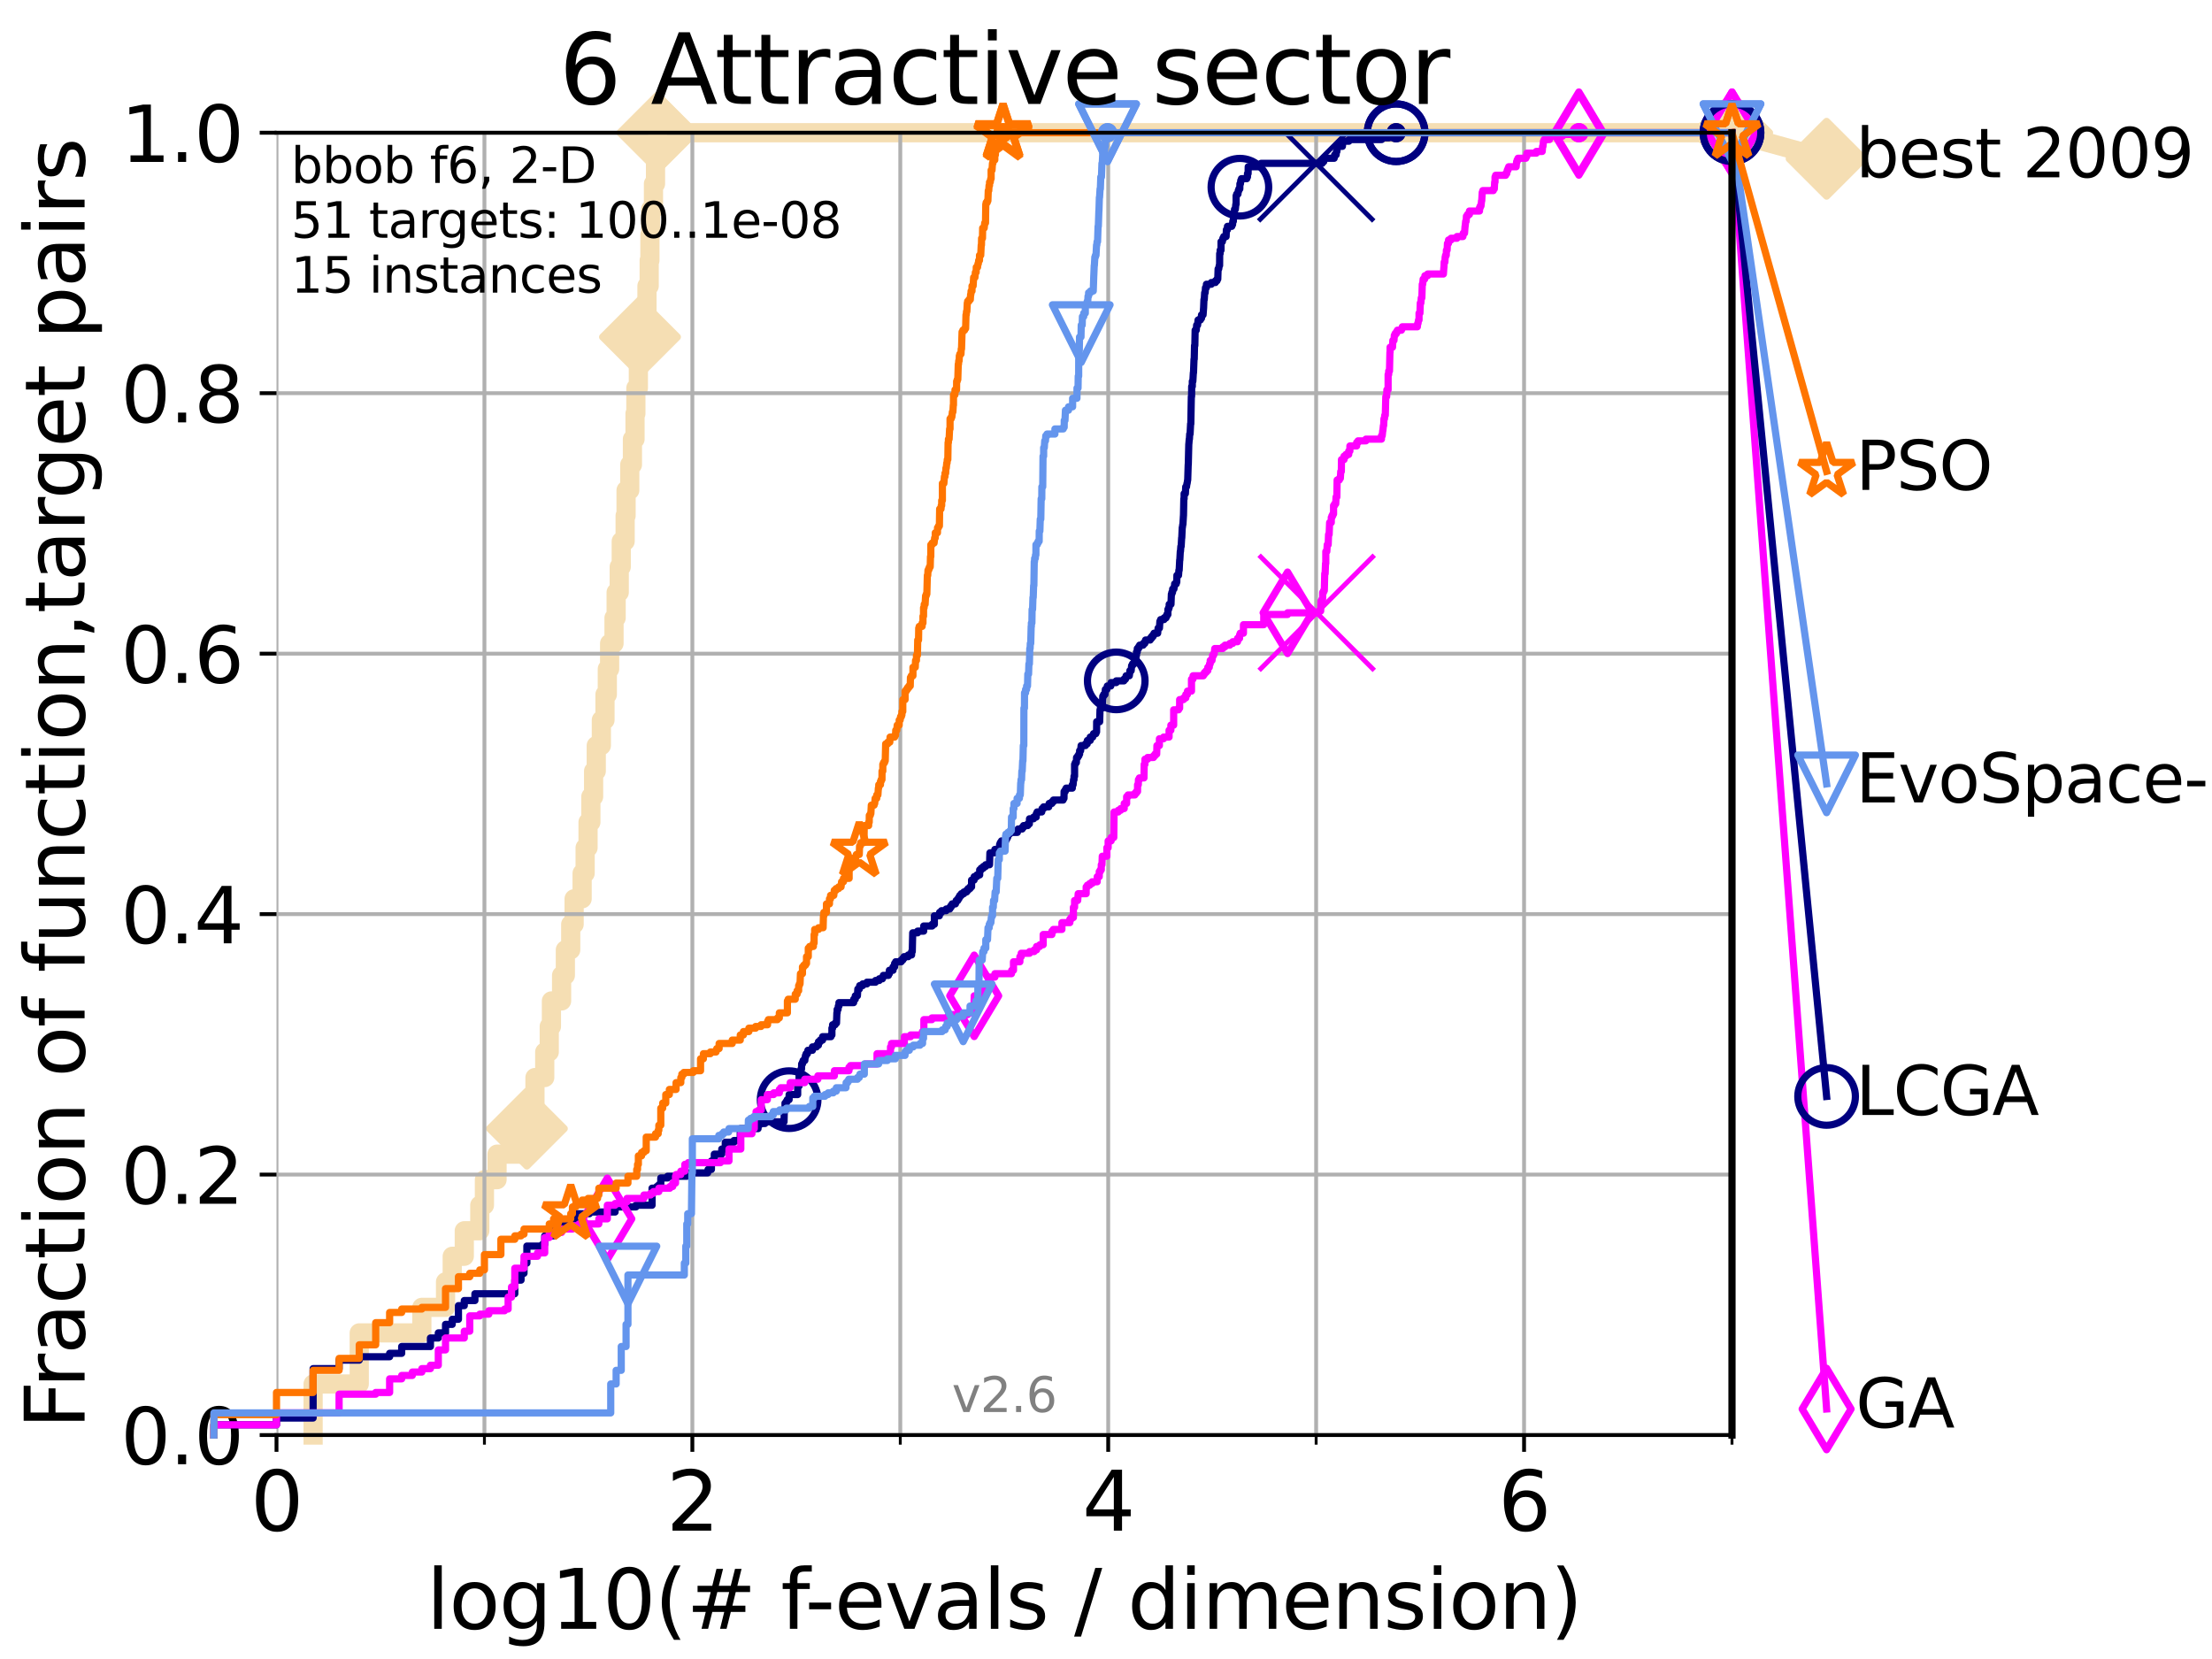 <?xml version="1.0" encoding="utf-8" standalone="no"?>
<!DOCTYPE svg PUBLIC "-//W3C//DTD SVG 1.1//EN"
  "http://www.w3.org/Graphics/SVG/1.1/DTD/svg11.dtd">
<svg xmlns:xlink="http://www.w3.org/1999/xlink" width="460.8pt" height="345.6pt" viewBox="0 0 460.8 345.6" xmlns="http://www.w3.org/2000/svg" version="1.1">
 <defs>
  <style type="text/css">*{stroke-linejoin: round; stroke-linecap: butt}</style>
 </defs>
 <g id="figure_1">
  <g id="patch_1">
   <path d="M 0 345.6 
L 460.8 345.6 
L 460.8 0 
L 0 0 
z
" style="fill: #ffffff"/>
  </g>
  <g id="axes_1">
   <g id="patch_2">
    <path d="M 57.6 298.944 
L 360.806 298.944 
L 360.806 27.648 
L 57.6 27.648 
z
" style="fill: #ffffff"/>
   </g>
   <g id="line2d_1">
    <path d="M 65.227 298.944 
L 65.227 288.305 
L 74.837 288.305 
L 74.837 277.666 
L 87.876 277.666 
L 87.876 272.346 
L 92.812 272.346 
L 92.812 267.027 
L 94.206 267.027 
L 94.206 261.707 
L 96.718 261.707 
L 96.718 256.388 
L 99.95 256.388 
L 99.95 251.068 
L 100.915 251.068 
L 100.915 245.749 
L 103.544 245.749 
L 103.544 240.429 
L 109.757 240.429 
L 109.757 235.11 
L 111.442 235.11 
L 111.442 224.471 
L 113.478 224.471 
L 113.478 219.151 
L 114.419 219.151 
L 114.419 213.832 
L 114.872 213.832 
L 114.872 208.512 
L 116.988 208.512 
L 116.988 203.192 
L 117.772 203.192 
L 117.772 197.873 
L 118.89 197.873 
L 118.89 192.553 
L 119.6 192.553 
L 119.6 187.234 
L 121.266 187.234 
L 121.266 181.914 
L 121.893 181.914 
L 121.893 176.595 
L 122.5 176.595 
L 122.5 171.275 
L 123.088 171.275 
L 123.088 165.956 
L 123.658 165.956 
L 123.658 160.636 
L 124.211 160.636 
L 124.211 155.317 
L 125.271 155.317 
L 125.271 149.997 
L 126.029 149.997 
L 126.029 144.678 
L 126.517 144.678 
L 126.517 139.358 
L 126.994 139.358 
L 126.994 134.039 
L 127.911 134.039 
L 127.911 128.719 
L 128.354 128.719 
L 128.354 123.4 
L 128.999 123.4 
L 128.999 118.08 
L 129.417 118.08 
L 129.417 112.76 
L 130.226 112.76 
L 130.226 107.441 
L 130.423 107.441 
L 130.423 102.121 
L 131.191 102.121 
L 131.191 96.802 
L 131.747 96.802 
L 131.747 91.482 
L 132.287 91.482 
L 132.287 86.163 
L 132.464 86.163 
L 132.464 80.843 
L 132.984 80.843 
L 132.984 75.524 
L 133.323 75.524 
L 133.323 70.204 
L 134.305 70.204 
L 134.305 64.885 
L 134.777 64.885 
L 134.777 59.565 
L 135.238 59.565 
L 135.238 54.246 
L 135.389 54.246 
L 135.389 48.926 
L 135.539 48.926 
L 135.539 43.607 
L 136.127 43.607 
L 136.127 38.287 
L 136.556 38.287 
L 136.556 32.968 
L 136.975 32.968 
L 136.975 27.648 
L 360.806 27.648 
" style="fill: none; stroke: #f5deb3; stroke-width: 4; stroke-linecap: square"/>
   </g>
   <g id="line2d_2">
    <defs>
     <path id="mfc8e118cdd" d="M 0 7.778 
L 7.778 0 
L 0 -7.778 
L -7.778 0 
z
" style="stroke: #f5deb3; stroke-width: 1.5; stroke-linejoin: miter"/>
    </defs>
    <g>
     <use xlink:href="#mfc8e118cdd" x="109.757" y="235.11" style="fill: #f5deb3; stroke: #f5deb3; stroke-width: 1.5; stroke-linejoin: miter"/>
     <use xlink:href="#mfc8e118cdd" x="133.323" y="70.204" style="fill: #f5deb3; stroke: #f5deb3; stroke-width: 1.5; stroke-linejoin: miter"/>
     <use xlink:href="#mfc8e118cdd" x="136.975" y="27.648" style="fill: #f5deb3; stroke: #f5deb3; stroke-width: 1.5; stroke-linejoin: miter"/>
     <use xlink:href="#mfc8e118cdd" x="136.975" y="27.648" style="fill: #f5deb3; stroke: #f5deb3; stroke-width: 1.5; stroke-linejoin: miter"/>
     <use xlink:href="#mfc8e118cdd" x="360.806" y="27.648" style="fill: #f5deb3; stroke: #f5deb3; stroke-width: 1.5; stroke-linejoin: miter"/>
    </g>
   </g>
   <g id="line2d_3">
    <path style="fill: none; stroke: #f5deb3; stroke-width: 4; stroke-linecap: square"/>
    <g/>
   </g>
   <g id="line2d_4">
    <path d="M 360.806 27.648 
L 380.515 33.074 
" style="fill: none; stroke: #f5deb3; stroke-width: 4; stroke-linecap: square"/>
    <g>
     <use xlink:href="#mfc8e118cdd" x="360.806" y="27.648" style="fill: #f5deb3; stroke: #f5deb3; stroke-width: 1.5; stroke-linejoin: miter"/>
     <use xlink:href="#mfc8e118cdd" x="380.515" y="33.074" style="fill: #f5deb3; stroke: #f5deb3; stroke-width: 1.5; stroke-linejoin: miter"/>
    </g>
   </g>
   <g id="matplotlib.axis_1">
    <g id="xtick_1">
     <g id="line2d_5">
      <path d="M 57.6 298.944 
L 57.6 27.648 
" clip-path="url(#p17ebb35b66)" style="fill: none; stroke: #b0b0b0; stroke-width: 0.8; stroke-linecap: square"/>
     </g>
     <g id="line2d_6">
      <defs>
       <path id="me4f029f7c1" d="M 0 0 
L 0 3.5 
" style="stroke: #000000; stroke-width: 0.8"/>
      </defs>
      <g>
       <use xlink:href="#me4f029f7c1" x="57.6" y="298.944" style="stroke: #000000; stroke-width: 0.8"/>
      </g>
     </g>
     <g id="text_1">
      <!-- 0 -->
      <g transform="translate(52.192 318.861)scale(0.17 -0.17)">
       <defs>
        <path id="DejaVuSans-30" d="M 2034 4250 
Q 1547 4250 1301 3770 
Q 1056 3291 1056 2328 
Q 1056 1369 1301 889 
Q 1547 409 2034 409 
Q 2525 409 2770 889 
Q 3016 1369 3016 2328 
Q 3016 3291 2770 3770 
Q 2525 4250 2034 4250 
z
M 2034 4750 
Q 2819 4750 3233 4129 
Q 3647 3509 3647 2328 
Q 3647 1150 3233 529 
Q 2819 -91 2034 -91 
Q 1250 -91 836 529 
Q 422 1150 422 2328 
Q 422 3509 836 4129 
Q 1250 4750 2034 4750 
z
" transform="scale(0.016)"/>
       </defs>
       <use xlink:href="#DejaVuSans-30"/>
      </g>
     </g>
    </g>
    <g id="xtick_2">
     <g id="line2d_7">
      <path d="M 144.23 298.944 
L 144.23 27.648 
" clip-path="url(#p17ebb35b66)" style="fill: none; stroke: #b0b0b0; stroke-width: 0.8; stroke-linecap: square"/>
     </g>
     <g id="line2d_8">
      <g>
       <use xlink:href="#me4f029f7c1" x="144.23" y="298.944" style="stroke: #000000; stroke-width: 0.8"/>
      </g>
     </g>
     <g id="text_2">
      <!-- 2 -->
      <g transform="translate(138.822 318.861)scale(0.17 -0.17)">
       <defs>
        <path id="DejaVuSans-32" d="M 1228 531 
L 3431 531 
L 3431 0 
L 469 0 
L 469 531 
Q 828 903 1448 1529 
Q 2069 2156 2228 2338 
Q 2531 2678 2651 2914 
Q 2772 3150 2772 3378 
Q 2772 3750 2511 3984 
Q 2250 4219 1831 4219 
Q 1534 4219 1204 4116 
Q 875 4013 500 3803 
L 500 4441 
Q 881 4594 1212 4672 
Q 1544 4750 1819 4750 
Q 2544 4750 2975 4387 
Q 3406 4025 3406 3419 
Q 3406 3131 3298 2873 
Q 3191 2616 2906 2266 
Q 2828 2175 2409 1742 
Q 1991 1309 1228 531 
z
" transform="scale(0.016)"/>
       </defs>
       <use xlink:href="#DejaVuSans-32"/>
      </g>
     </g>
    </g>
    <g id="xtick_3">
     <g id="line2d_9">
      <path d="M 230.861 298.944 
L 230.861 27.648 
" clip-path="url(#p17ebb35b66)" style="fill: none; stroke: #b0b0b0; stroke-width: 0.8; stroke-linecap: square"/>
     </g>
     <g id="line2d_10">
      <g>
       <use xlink:href="#me4f029f7c1" x="230.861" y="298.944" style="stroke: #000000; stroke-width: 0.8"/>
      </g>
     </g>
     <g id="text_3">
      <!-- 4 -->
      <g transform="translate(225.453 318.861)scale(0.17 -0.17)">
       <defs>
        <path id="DejaVuSans-34" d="M 2419 4116 
L 825 1625 
L 2419 1625 
L 2419 4116 
z
M 2253 4666 
L 3047 4666 
L 3047 1625 
L 3713 1625 
L 3713 1100 
L 3047 1100 
L 3047 0 
L 2419 0 
L 2419 1100 
L 313 1100 
L 313 1709 
L 2253 4666 
z
" transform="scale(0.016)"/>
       </defs>
       <use xlink:href="#DejaVuSans-34"/>
      </g>
     </g>
    </g>
    <g id="xtick_4">
     <g id="line2d_11">
      <path d="M 317.491 298.944 
L 317.491 27.648 
" clip-path="url(#p17ebb35b66)" style="fill: none; stroke: #b0b0b0; stroke-width: 0.8; stroke-linecap: square"/>
     </g>
     <g id="line2d_12">
      <g>
       <use xlink:href="#me4f029f7c1" x="317.491" y="298.944" style="stroke: #000000; stroke-width: 0.8"/>
      </g>
     </g>
     <g id="text_4">
      <!-- 6 -->
      <g transform="translate(312.083 318.861)scale(0.17 -0.17)">
       <defs>
        <path id="DejaVuSans-36" d="M 2113 2584 
Q 1688 2584 1439 2293 
Q 1191 2003 1191 1497 
Q 1191 994 1439 701 
Q 1688 409 2113 409 
Q 2538 409 2786 701 
Q 3034 994 3034 1497 
Q 3034 2003 2786 2293 
Q 2538 2584 2113 2584 
z
M 3366 4563 
L 3366 3988 
Q 3128 4100 2886 4159 
Q 2644 4219 2406 4219 
Q 1781 4219 1451 3797 
Q 1122 3375 1075 2522 
Q 1259 2794 1537 2939 
Q 1816 3084 2150 3084 
Q 2853 3084 3261 2657 
Q 3669 2231 3669 1497 
Q 3669 778 3244 343 
Q 2819 -91 2113 -91 
Q 1303 -91 875 529 
Q 447 1150 447 2328 
Q 447 3434 972 4092 
Q 1497 4750 2381 4750 
Q 2619 4750 2861 4703 
Q 3103 4656 3366 4563 
z
" transform="scale(0.016)"/>
       </defs>
       <use xlink:href="#DejaVuSans-36"/>
      </g>
     </g>
    </g>
    <g id="xtick_5">
     <g id="line2d_13">
      <path d="M 100.915 298.944 
L 100.915 27.648 
" clip-path="url(#p17ebb35b66)" style="fill: none; stroke: #b0b0b0; stroke-width: 0.8; stroke-linecap: square"/>
     </g>
     <g id="line2d_14">
      <defs>
       <path id="mab57623822" d="M 0 0 
L 0 2 
" style="stroke: #000000; stroke-width: 0.6"/>
      </defs>
      <g>
       <use xlink:href="#mab57623822" x="100.915" y="298.944" style="stroke: #000000; stroke-width: 0.6"/>
      </g>
     </g>
    </g>
    <g id="xtick_6">
     <g id="line2d_15">
      <path d="M 187.546 298.944 
L 187.546 27.648 
" clip-path="url(#p17ebb35b66)" style="fill: none; stroke: #b0b0b0; stroke-width: 0.8; stroke-linecap: square"/>
     </g>
     <g id="line2d_16">
      <g>
       <use xlink:href="#mab57623822" x="187.546" y="298.944" style="stroke: #000000; stroke-width: 0.6"/>
      </g>
     </g>
    </g>
    <g id="xtick_7">
     <g id="line2d_17">
      <path d="M 274.176 298.944 
L 274.176 27.648 
" clip-path="url(#p17ebb35b66)" style="fill: none; stroke: #b0b0b0; stroke-width: 0.8; stroke-linecap: square"/>
     </g>
     <g id="line2d_18">
      <g>
       <use xlink:href="#mab57623822" x="274.176" y="298.944" style="stroke: #000000; stroke-width: 0.6"/>
      </g>
     </g>
    </g>
    <g id="xtick_8">
     <g id="line2d_19">
      <path d="M 360.806 298.944 
L 360.806 27.648 
" clip-path="url(#p17ebb35b66)" style="fill: none; stroke: #b0b0b0; stroke-width: 0.8; stroke-linecap: square"/>
     </g>
     <g id="line2d_20">
      <g>
       <use xlink:href="#mab57623822" x="360.806" y="298.944" style="stroke: #000000; stroke-width: 0.6"/>
      </g>
     </g>
    </g>
    <g id="text_5">
     <!-- log10(# f-evals / dimension) -->
     <g transform="translate(88.823 339.314)scale(0.17 -0.17)">
      <defs>
       <path id="DejaVuSans-6c" d="M 603 4863 
L 1178 4863 
L 1178 0 
L 603 0 
L 603 4863 
z
" transform="scale(0.016)"/>
       <path id="DejaVuSans-6f" d="M 1959 3097 
Q 1497 3097 1228 2736 
Q 959 2375 959 1747 
Q 959 1119 1226 758 
Q 1494 397 1959 397 
Q 2419 397 2687 759 
Q 2956 1122 2956 1747 
Q 2956 2369 2687 2733 
Q 2419 3097 1959 3097 
z
M 1959 3584 
Q 2709 3584 3137 3096 
Q 3566 2609 3566 1747 
Q 3566 888 3137 398 
Q 2709 -91 1959 -91 
Q 1206 -91 779 398 
Q 353 888 353 1747 
Q 353 2609 779 3096 
Q 1206 3584 1959 3584 
z
" transform="scale(0.016)"/>
       <path id="DejaVuSans-67" d="M 2906 1791 
Q 2906 2416 2648 2759 
Q 2391 3103 1925 3103 
Q 1463 3103 1205 2759 
Q 947 2416 947 1791 
Q 947 1169 1205 825 
Q 1463 481 1925 481 
Q 2391 481 2648 825 
Q 2906 1169 2906 1791 
z
M 3481 434 
Q 3481 -459 3084 -895 
Q 2688 -1331 1869 -1331 
Q 1566 -1331 1297 -1286 
Q 1028 -1241 775 -1147 
L 775 -588 
Q 1028 -725 1275 -790 
Q 1522 -856 1778 -856 
Q 2344 -856 2625 -561 
Q 2906 -266 2906 331 
L 2906 616 
Q 2728 306 2450 153 
Q 2172 0 1784 0 
Q 1141 0 747 490 
Q 353 981 353 1791 
Q 353 2603 747 3093 
Q 1141 3584 1784 3584 
Q 2172 3584 2450 3431 
Q 2728 3278 2906 2969 
L 2906 3500 
L 3481 3500 
L 3481 434 
z
" transform="scale(0.016)"/>
       <path id="DejaVuSans-31" d="M 794 531 
L 1825 531 
L 1825 4091 
L 703 3866 
L 703 4441 
L 1819 4666 
L 2450 4666 
L 2450 531 
L 3481 531 
L 3481 0 
L 794 0 
L 794 531 
z
" transform="scale(0.016)"/>
       <path id="DejaVuSans-28" d="M 1984 4856 
Q 1566 4138 1362 3434 
Q 1159 2731 1159 2009 
Q 1159 1288 1364 580 
Q 1569 -128 1984 -844 
L 1484 -844 
Q 1016 -109 783 600 
Q 550 1309 550 2009 
Q 550 2706 781 3412 
Q 1013 4119 1484 4856 
L 1984 4856 
z
" transform="scale(0.016)"/>
       <path id="DejaVuSans-23" d="M 3272 2816 
L 2363 2816 
L 2100 1772 
L 3016 1772 
L 3272 2816 
z
M 2803 4594 
L 2478 3297 
L 3391 3297 
L 3719 4594 
L 4219 4594 
L 3897 3297 
L 4872 3297 
L 4872 2816 
L 3775 2816 
L 3519 1772 
L 4513 1772 
L 4513 1294 
L 3397 1294 
L 3072 0 
L 2572 0 
L 2894 1294 
L 1978 1294 
L 1656 0 
L 1153 0 
L 1478 1294 
L 494 1294 
L 494 1772 
L 1594 1772 
L 1856 2816 
L 850 2816 
L 850 3297 
L 1978 3297 
L 2297 4594 
L 2803 4594 
z
" transform="scale(0.016)"/>
       <path id="DejaVuSans-20" transform="scale(0.016)"/>
       <path id="DejaVuSans-66" d="M 2375 4863 
L 2375 4384 
L 1825 4384 
Q 1516 4384 1395 4259 
Q 1275 4134 1275 3809 
L 1275 3500 
L 2222 3500 
L 2222 3053 
L 1275 3053 
L 1275 0 
L 697 0 
L 697 3053 
L 147 3053 
L 147 3500 
L 697 3500 
L 697 3744 
Q 697 4328 969 4595 
Q 1241 4863 1831 4863 
L 2375 4863 
z
" transform="scale(0.016)"/>
       <path id="DejaVuSans-2d" d="M 313 2009 
L 1997 2009 
L 1997 1497 
L 313 1497 
L 313 2009 
z
" transform="scale(0.016)"/>
       <path id="DejaVuSans-65" d="M 3597 1894 
L 3597 1613 
L 953 1613 
Q 991 1019 1311 708 
Q 1631 397 2203 397 
Q 2534 397 2845 478 
Q 3156 559 3463 722 
L 3463 178 
Q 3153 47 2828 -22 
Q 2503 -91 2169 -91 
Q 1331 -91 842 396 
Q 353 884 353 1716 
Q 353 2575 817 3079 
Q 1281 3584 2069 3584 
Q 2775 3584 3186 3129 
Q 3597 2675 3597 1894 
z
M 3022 2063 
Q 3016 2534 2758 2815 
Q 2500 3097 2075 3097 
Q 1594 3097 1305 2825 
Q 1016 2553 972 2059 
L 3022 2063 
z
" transform="scale(0.016)"/>
       <path id="DejaVuSans-76" d="M 191 3500 
L 800 3500 
L 1894 563 
L 2988 3500 
L 3597 3500 
L 2284 0 
L 1503 0 
L 191 3500 
z
" transform="scale(0.016)"/>
       <path id="DejaVuSans-61" d="M 2194 1759 
Q 1497 1759 1228 1600 
Q 959 1441 959 1056 
Q 959 750 1161 570 
Q 1363 391 1709 391 
Q 2188 391 2477 730 
Q 2766 1069 2766 1631 
L 2766 1759 
L 2194 1759 
z
M 3341 1997 
L 3341 0 
L 2766 0 
L 2766 531 
Q 2569 213 2275 61 
Q 1981 -91 1556 -91 
Q 1019 -91 701 211 
Q 384 513 384 1019 
Q 384 1609 779 1909 
Q 1175 2209 1959 2209 
L 2766 2209 
L 2766 2266 
Q 2766 2663 2505 2880 
Q 2244 3097 1772 3097 
Q 1472 3097 1187 3025 
Q 903 2953 641 2809 
L 641 3341 
Q 956 3463 1253 3523 
Q 1550 3584 1831 3584 
Q 2591 3584 2966 3190 
Q 3341 2797 3341 1997 
z
" transform="scale(0.016)"/>
       <path id="DejaVuSans-73" d="M 2834 3397 
L 2834 2853 
Q 2591 2978 2328 3040 
Q 2066 3103 1784 3103 
Q 1356 3103 1142 2972 
Q 928 2841 928 2578 
Q 928 2378 1081 2264 
Q 1234 2150 1697 2047 
L 1894 2003 
Q 2506 1872 2764 1633 
Q 3022 1394 3022 966 
Q 3022 478 2636 193 
Q 2250 -91 1575 -91 
Q 1294 -91 989 -36 
Q 684 19 347 128 
L 347 722 
Q 666 556 975 473 
Q 1284 391 1588 391 
Q 1994 391 2212 530 
Q 2431 669 2431 922 
Q 2431 1156 2273 1281 
Q 2116 1406 1581 1522 
L 1381 1569 
Q 847 1681 609 1914 
Q 372 2147 372 2553 
Q 372 3047 722 3315 
Q 1072 3584 1716 3584 
Q 2034 3584 2315 3537 
Q 2597 3491 2834 3397 
z
" transform="scale(0.016)"/>
       <path id="DejaVuSans-2f" d="M 1625 4666 
L 2156 4666 
L 531 -594 
L 0 -594 
L 1625 4666 
z
" transform="scale(0.016)"/>
       <path id="DejaVuSans-64" d="M 2906 2969 
L 2906 4863 
L 3481 4863 
L 3481 0 
L 2906 0 
L 2906 525 
Q 2725 213 2448 61 
Q 2172 -91 1784 -91 
Q 1150 -91 751 415 
Q 353 922 353 1747 
Q 353 2572 751 3078 
Q 1150 3584 1784 3584 
Q 2172 3584 2448 3432 
Q 2725 3281 2906 2969 
z
M 947 1747 
Q 947 1113 1208 752 
Q 1469 391 1925 391 
Q 2381 391 2643 752 
Q 2906 1113 2906 1747 
Q 2906 2381 2643 2742 
Q 2381 3103 1925 3103 
Q 1469 3103 1208 2742 
Q 947 2381 947 1747 
z
" transform="scale(0.016)"/>
       <path id="DejaVuSans-69" d="M 603 3500 
L 1178 3500 
L 1178 0 
L 603 0 
L 603 3500 
z
M 603 4863 
L 1178 4863 
L 1178 4134 
L 603 4134 
L 603 4863 
z
" transform="scale(0.016)"/>
       <path id="DejaVuSans-6d" d="M 3328 2828 
Q 3544 3216 3844 3400 
Q 4144 3584 4550 3584 
Q 5097 3584 5394 3201 
Q 5691 2819 5691 2113 
L 5691 0 
L 5113 0 
L 5113 2094 
Q 5113 2597 4934 2840 
Q 4756 3084 4391 3084 
Q 3944 3084 3684 2787 
Q 3425 2491 3425 1978 
L 3425 0 
L 2847 0 
L 2847 2094 
Q 2847 2600 2669 2842 
Q 2491 3084 2119 3084 
Q 1678 3084 1418 2786 
Q 1159 2488 1159 1978 
L 1159 0 
L 581 0 
L 581 3500 
L 1159 3500 
L 1159 2956 
Q 1356 3278 1631 3431 
Q 1906 3584 2284 3584 
Q 2666 3584 2933 3390 
Q 3200 3197 3328 2828 
z
" transform="scale(0.016)"/>
       <path id="DejaVuSans-6e" d="M 3513 2113 
L 3513 0 
L 2938 0 
L 2938 2094 
Q 2938 2591 2744 2837 
Q 2550 3084 2163 3084 
Q 1697 3084 1428 2787 
Q 1159 2491 1159 1978 
L 1159 0 
L 581 0 
L 581 3500 
L 1159 3500 
L 1159 2956 
Q 1366 3272 1645 3428 
Q 1925 3584 2291 3584 
Q 2894 3584 3203 3211 
Q 3513 2838 3513 2113 
z
" transform="scale(0.016)"/>
       <path id="DejaVuSans-29" d="M 513 4856 
L 1013 4856 
Q 1481 4119 1714 3412 
Q 1947 2706 1947 2009 
Q 1947 1309 1714 600 
Q 1481 -109 1013 -844 
L 513 -844 
Q 928 -128 1133 580 
Q 1338 1288 1338 2009 
Q 1338 2731 1133 3434 
Q 928 4138 513 4856 
z
" transform="scale(0.016)"/>
      </defs>
      <use xlink:href="#DejaVuSans-6c"/>
      <use xlink:href="#DejaVuSans-6f" x="27.783"/>
      <use xlink:href="#DejaVuSans-67" x="88.965"/>
      <use xlink:href="#DejaVuSans-31" x="152.441"/>
      <use xlink:href="#DejaVuSans-30" x="216.064"/>
      <use xlink:href="#DejaVuSans-28" x="279.688"/>
      <use xlink:href="#DejaVuSans-23" x="318.701"/>
      <use xlink:href="#DejaVuSans-20" x="402.49"/>
      <use xlink:href="#DejaVuSans-66" x="434.277"/>
      <use xlink:href="#DejaVuSans-2d" x="463.982"/>
      <use xlink:href="#DejaVuSans-65" x="500.066"/>
      <use xlink:href="#DejaVuSans-76" x="561.59"/>
      <use xlink:href="#DejaVuSans-61" x="620.77"/>
      <use xlink:href="#DejaVuSans-6c" x="682.049"/>
      <use xlink:href="#DejaVuSans-73" x="709.832"/>
      <use xlink:href="#DejaVuSans-20" x="761.932"/>
      <use xlink:href="#DejaVuSans-2f" x="793.719"/>
      <use xlink:href="#DejaVuSans-20" x="827.41"/>
      <use xlink:href="#DejaVuSans-64" x="859.197"/>
      <use xlink:href="#DejaVuSans-69" x="922.674"/>
      <use xlink:href="#DejaVuSans-6d" x="950.457"/>
      <use xlink:href="#DejaVuSans-65" x="1047.869"/>
      <use xlink:href="#DejaVuSans-6e" x="1109.393"/>
      <use xlink:href="#DejaVuSans-73" x="1172.771"/>
      <use xlink:href="#DejaVuSans-69" x="1224.871"/>
      <use xlink:href="#DejaVuSans-6f" x="1252.654"/>
      <use xlink:href="#DejaVuSans-6e" x="1313.836"/>
      <use xlink:href="#DejaVuSans-29" x="1377.215"/>
     </g>
    </g>
   </g>
   <g id="matplotlib.axis_2">
    <g id="ytick_1">
     <g id="line2d_21">
      <path d="M 57.6 298.944 
L 360.806 298.944 
" clip-path="url(#p17ebb35b66)" style="fill: none; stroke: #b0b0b0; stroke-width: 0.8; stroke-linecap: square"/>
     </g>
     <g id="line2d_22">
      <defs>
       <path id="me7cab50d4d" d="M 0 0 
L -3.5 0 
" style="stroke: #000000; stroke-width: 0.8"/>
      </defs>
      <g>
       <use xlink:href="#me7cab50d4d" x="57.6" y="298.944" style="stroke: #000000; stroke-width: 0.8"/>
      </g>
     </g>
     <g id="text_6">
      <!-- 0.0 -->
      <g transform="translate(25.155 305.023)scale(0.16 -0.16)">
       <defs>
        <path id="DejaVuSans-2e" d="M 684 794 
L 1344 794 
L 1344 0 
L 684 0 
L 684 794 
z
" transform="scale(0.016)"/>
       </defs>
       <use xlink:href="#DejaVuSans-30"/>
       <use xlink:href="#DejaVuSans-2e" x="63.623"/>
       <use xlink:href="#DejaVuSans-30" x="95.41"/>
      </g>
     </g>
    </g>
    <g id="ytick_2">
     <g id="line2d_23">
      <path d="M 57.6 244.685 
L 360.806 244.685 
" clip-path="url(#p17ebb35b66)" style="fill: none; stroke: #b0b0b0; stroke-width: 0.8; stroke-linecap: square"/>
     </g>
     <g id="line2d_24">
      <g>
       <use xlink:href="#me7cab50d4d" x="57.6" y="244.685" style="stroke: #000000; stroke-width: 0.8"/>
      </g>
     </g>
     <g id="text_7">
      <!-- 0.2 -->
      <g transform="translate(25.155 250.764)scale(0.16 -0.16)">
       <use xlink:href="#DejaVuSans-30"/>
       <use xlink:href="#DejaVuSans-2e" x="63.623"/>
       <use xlink:href="#DejaVuSans-32" x="95.41"/>
      </g>
     </g>
    </g>
    <g id="ytick_3">
     <g id="line2d_25">
      <path d="M 57.6 190.426 
L 360.806 190.426 
" clip-path="url(#p17ebb35b66)" style="fill: none; stroke: #b0b0b0; stroke-width: 0.8; stroke-linecap: square"/>
     </g>
     <g id="line2d_26">
      <g>
       <use xlink:href="#me7cab50d4d" x="57.6" y="190.426" style="stroke: #000000; stroke-width: 0.8"/>
      </g>
     </g>
     <g id="text_8">
      <!-- 0.4 -->
      <g transform="translate(25.155 196.504)scale(0.16 -0.16)">
       <use xlink:href="#DejaVuSans-30"/>
       <use xlink:href="#DejaVuSans-2e" x="63.623"/>
       <use xlink:href="#DejaVuSans-34" x="95.41"/>
      </g>
     </g>
    </g>
    <g id="ytick_4">
     <g id="line2d_27">
      <path d="M 57.6 136.166 
L 360.806 136.166 
" clip-path="url(#p17ebb35b66)" style="fill: none; stroke: #b0b0b0; stroke-width: 0.8; stroke-linecap: square"/>
     </g>
     <g id="line2d_28">
      <g>
       <use xlink:href="#me7cab50d4d" x="57.6" y="136.166" style="stroke: #000000; stroke-width: 0.8"/>
      </g>
     </g>
     <g id="text_9">
      <!-- 0.6 -->
      <g transform="translate(25.155 142.245)scale(0.16 -0.16)">
       <use xlink:href="#DejaVuSans-30"/>
       <use xlink:href="#DejaVuSans-2e" x="63.623"/>
       <use xlink:href="#DejaVuSans-36" x="95.41"/>
      </g>
     </g>
    </g>
    <g id="ytick_5">
     <g id="line2d_29">
      <path d="M 57.6 81.907 
L 360.806 81.907 
" clip-path="url(#p17ebb35b66)" style="fill: none; stroke: #b0b0b0; stroke-width: 0.8; stroke-linecap: square"/>
     </g>
     <g id="line2d_30">
      <g>
       <use xlink:href="#me7cab50d4d" x="57.6" y="81.907" style="stroke: #000000; stroke-width: 0.8"/>
      </g>
     </g>
     <g id="text_10">
      <!-- 0.8 -->
      <g transform="translate(25.155 87.986)scale(0.16 -0.16)">
       <defs>
        <path id="DejaVuSans-38" d="M 2034 2216 
Q 1584 2216 1326 1975 
Q 1069 1734 1069 1313 
Q 1069 891 1326 650 
Q 1584 409 2034 409 
Q 2484 409 2743 651 
Q 3003 894 3003 1313 
Q 3003 1734 2745 1975 
Q 2488 2216 2034 2216 
z
M 1403 2484 
Q 997 2584 770 2862 
Q 544 3141 544 3541 
Q 544 4100 942 4425 
Q 1341 4750 2034 4750 
Q 2731 4750 3128 4425 
Q 3525 4100 3525 3541 
Q 3525 3141 3298 2862 
Q 3072 2584 2669 2484 
Q 3125 2378 3379 2068 
Q 3634 1759 3634 1313 
Q 3634 634 3220 271 
Q 2806 -91 2034 -91 
Q 1263 -91 848 271 
Q 434 634 434 1313 
Q 434 1759 690 2068 
Q 947 2378 1403 2484 
z
M 1172 3481 
Q 1172 3119 1398 2916 
Q 1625 2713 2034 2713 
Q 2441 2713 2670 2916 
Q 2900 3119 2900 3481 
Q 2900 3844 2670 4047 
Q 2441 4250 2034 4250 
Q 1625 4250 1398 4047 
Q 1172 3844 1172 3481 
z
" transform="scale(0.016)"/>
       </defs>
       <use xlink:href="#DejaVuSans-30"/>
       <use xlink:href="#DejaVuSans-2e" x="63.623"/>
       <use xlink:href="#DejaVuSans-38" x="95.41"/>
      </g>
     </g>
    </g>
    <g id="ytick_6">
     <g id="line2d_31">
      <path d="M 57.6 27.648 
L 360.806 27.648 
" clip-path="url(#p17ebb35b66)" style="fill: none; stroke: #b0b0b0; stroke-width: 0.8; stroke-linecap: square"/>
     </g>
     <g id="line2d_32">
      <g>
       <use xlink:href="#me7cab50d4d" x="57.6" y="27.648" style="stroke: #000000; stroke-width: 0.8"/>
      </g>
     </g>
     <g id="text_11">
      <!-- 1.0 -->
      <g transform="translate(25.155 33.727)scale(0.16 -0.16)">
       <use xlink:href="#DejaVuSans-31"/>
       <use xlink:href="#DejaVuSans-2e" x="63.623"/>
       <use xlink:href="#DejaVuSans-30" x="95.41"/>
      </g>
     </g>
    </g>
    <g id="text_12">
     <!-- Fraction of function,target pairs -->
     <g transform="translate(17.62 297.681)rotate(-90)scale(0.17 -0.17)">
      <defs>
       <path id="DejaVuSans-46" d="M 628 4666 
L 3309 4666 
L 3309 4134 
L 1259 4134 
L 1259 2759 
L 3109 2759 
L 3109 2228 
L 1259 2228 
L 1259 0 
L 628 0 
L 628 4666 
z
" transform="scale(0.016)"/>
       <path id="DejaVuSans-72" d="M 2631 2963 
Q 2534 3019 2420 3045 
Q 2306 3072 2169 3072 
Q 1681 3072 1420 2755 
Q 1159 2438 1159 1844 
L 1159 0 
L 581 0 
L 581 3500 
L 1159 3500 
L 1159 2956 
Q 1341 3275 1631 3429 
Q 1922 3584 2338 3584 
Q 2397 3584 2469 3576 
Q 2541 3569 2628 3553 
L 2631 2963 
z
" transform="scale(0.016)"/>
       <path id="DejaVuSans-63" d="M 3122 3366 
L 3122 2828 
Q 2878 2963 2633 3030 
Q 2388 3097 2138 3097 
Q 1578 3097 1268 2742 
Q 959 2388 959 1747 
Q 959 1106 1268 751 
Q 1578 397 2138 397 
Q 2388 397 2633 464 
Q 2878 531 3122 666 
L 3122 134 
Q 2881 22 2623 -34 
Q 2366 -91 2075 -91 
Q 1284 -91 818 406 
Q 353 903 353 1747 
Q 353 2603 823 3093 
Q 1294 3584 2113 3584 
Q 2378 3584 2631 3529 
Q 2884 3475 3122 3366 
z
" transform="scale(0.016)"/>
       <path id="DejaVuSans-74" d="M 1172 4494 
L 1172 3500 
L 2356 3500 
L 2356 3053 
L 1172 3053 
L 1172 1153 
Q 1172 725 1289 603 
Q 1406 481 1766 481 
L 2356 481 
L 2356 0 
L 1766 0 
Q 1100 0 847 248 
Q 594 497 594 1153 
L 594 3053 
L 172 3053 
L 172 3500 
L 594 3500 
L 594 4494 
L 1172 4494 
z
" transform="scale(0.016)"/>
       <path id="DejaVuSans-75" d="M 544 1381 
L 544 3500 
L 1119 3500 
L 1119 1403 
Q 1119 906 1312 657 
Q 1506 409 1894 409 
Q 2359 409 2629 706 
Q 2900 1003 2900 1516 
L 2900 3500 
L 3475 3500 
L 3475 0 
L 2900 0 
L 2900 538 
Q 2691 219 2414 64 
Q 2138 -91 1772 -91 
Q 1169 -91 856 284 
Q 544 659 544 1381 
z
M 1991 3584 
L 1991 3584 
z
" transform="scale(0.016)"/>
       <path id="DejaVuSans-2c" d="M 750 794 
L 1409 794 
L 1409 256 
L 897 -744 
L 494 -744 
L 750 256 
L 750 794 
z
" transform="scale(0.016)"/>
       <path id="DejaVuSans-70" d="M 1159 525 
L 1159 -1331 
L 581 -1331 
L 581 3500 
L 1159 3500 
L 1159 2969 
Q 1341 3281 1617 3432 
Q 1894 3584 2278 3584 
Q 2916 3584 3314 3078 
Q 3713 2572 3713 1747 
Q 3713 922 3314 415 
Q 2916 -91 2278 -91 
Q 1894 -91 1617 61 
Q 1341 213 1159 525 
z
M 3116 1747 
Q 3116 2381 2855 2742 
Q 2594 3103 2138 3103 
Q 1681 3103 1420 2742 
Q 1159 2381 1159 1747 
Q 1159 1113 1420 752 
Q 1681 391 2138 391 
Q 2594 391 2855 752 
Q 3116 1113 3116 1747 
z
" transform="scale(0.016)"/>
      </defs>
      <use xlink:href="#DejaVuSans-46"/>
      <use xlink:href="#DejaVuSans-72" x="50.27"/>
      <use xlink:href="#DejaVuSans-61" x="91.383"/>
      <use xlink:href="#DejaVuSans-63" x="152.662"/>
      <use xlink:href="#DejaVuSans-74" x="207.643"/>
      <use xlink:href="#DejaVuSans-69" x="246.852"/>
      <use xlink:href="#DejaVuSans-6f" x="274.635"/>
      <use xlink:href="#DejaVuSans-6e" x="335.816"/>
      <use xlink:href="#DejaVuSans-20" x="399.195"/>
      <use xlink:href="#DejaVuSans-6f" x="430.982"/>
      <use xlink:href="#DejaVuSans-66" x="492.164"/>
      <use xlink:href="#DejaVuSans-20" x="527.369"/>
      <use xlink:href="#DejaVuSans-66" x="559.156"/>
      <use xlink:href="#DejaVuSans-75" x="594.361"/>
      <use xlink:href="#DejaVuSans-6e" x="657.74"/>
      <use xlink:href="#DejaVuSans-63" x="721.119"/>
      <use xlink:href="#DejaVuSans-74" x="776.1"/>
      <use xlink:href="#DejaVuSans-69" x="815.309"/>
      <use xlink:href="#DejaVuSans-6f" x="843.092"/>
      <use xlink:href="#DejaVuSans-6e" x="904.273"/>
      <use xlink:href="#DejaVuSans-2c" x="967.652"/>
      <use xlink:href="#DejaVuSans-74" x="999.439"/>
      <use xlink:href="#DejaVuSans-61" x="1038.648"/>
      <use xlink:href="#DejaVuSans-72" x="1099.928"/>
      <use xlink:href="#DejaVuSans-67" x="1139.291"/>
      <use xlink:href="#DejaVuSans-65" x="1202.768"/>
      <use xlink:href="#DejaVuSans-74" x="1264.291"/>
      <use xlink:href="#DejaVuSans-20" x="1303.5"/>
      <use xlink:href="#DejaVuSans-70" x="1335.287"/>
      <use xlink:href="#DejaVuSans-61" x="1398.764"/>
      <use xlink:href="#DejaVuSans-69" x="1460.043"/>
      <use xlink:href="#DejaVuSans-72" x="1487.826"/>
      <use xlink:href="#DejaVuSans-73" x="1528.939"/>
     </g>
    </g>
   </g>
   <g id="line2d_33">
    <defs>
     <path id="m83f5ef21aa" d="M 0 1.5 
C 0.398 1.5 0.779 1.342 1.061 1.061 
C 1.342 0.779 1.5 0.398 1.5 0 
C 1.5 -0.398 1.342 -0.779 1.061 -1.061 
C 0.779 -1.342 0.398 -1.5 0 -1.5 
C -0.398 -1.5 -0.779 -1.342 -1.061 -1.061 
C -1.342 -0.779 -1.5 -0.398 -1.5 0 
C -1.5 0.398 -1.342 0.779 -1.061 1.061 
C -0.779 1.342 -0.398 1.5 0 1.5 
z
" style="stroke: #f5deb3"/>
    </defs>
    <g>
     <use xlink:href="#m83f5ef21aa" x="136.975" y="27.648" style="fill: #f5deb3; stroke: #f5deb3"/>
     <use xlink:href="#m83f5ef21aa" x="136.975" y="27.648" style="fill: #f5deb3; stroke: #f5deb3"/>
    </g>
   </g>
   <g id="line2d_34">
    <defs>
     <path id="m3dda592bb6" d="M 0 1.5 
C 0.398 1.5 0.779 1.342 1.061 1.061 
C 1.342 0.779 1.5 0.398 1.5 0 
C 1.5 -0.398 1.342 -0.779 1.061 -1.061 
C 0.779 -1.342 0.398 -1.5 0 -1.5 
C -0.398 -1.5 -0.779 -1.342 -1.061 -1.061 
C -1.342 -0.779 -1.5 -0.398 -1.5 0 
C -1.5 0.398 -1.342 0.779 -1.061 1.061 
C -0.779 1.342 -0.398 1.5 0 1.5 
z
" style="stroke: #000080"/>
    </defs>
    <g>
     <use xlink:href="#m3dda592bb6" x="290.84" y="27.648" style="fill: #000080; stroke: #000080"/>
     <use xlink:href="#m3dda592bb6" x="290.84" y="27.648" style="fill: #000080; stroke: #000080"/>
    </g>
   </g>
   <g id="line2d_35">
    <path d="M 44.561 298.944 
L 44.561 296.816 
L 57.6 296.816 
L 57.6 295.398 
L 65.227 295.398 
L 65.227 285.113 
L 70.639 285.113 
L 70.639 283.34 
L 74.837 283.34 
L 74.837 282.631 
L 81.166 282.631 
L 81.166 281.922 
L 83.678 281.922 
L 83.678 280.503 
L 89.669 280.503 
L 89.669 278.73 
L 91.306 278.73 
L 91.306 277.666 
L 92.812 277.666 
L 92.812 275.893 
L 94.206 275.893 
L 94.206 274.829 
L 95.503 274.829 
L 95.503 271.992 
L 96.718 271.992 
L 96.718 270.928 
L 98.933 270.928 
L 98.933 269.509 
L 107.245 269.509 
L 107.245 266.672 
L 108.543 266.672 
L 108.543 265.254 
L 109.159 265.254 
L 109.159 263.126 
L 109.757 263.126 
L 109.757 259.579 
L 112.989 259.579 
L 112.989 259.225 
L 113.478 259.225 
L 113.478 257.452 
L 115.315 257.452 
L 115.315 255.324 
L 118.525 255.324 
L 118.525 254.969 
L 119.6 254.969 
L 119.6 254.26 
L 119.945 254.26 
L 119.945 252.841 
L 122.796 252.841 
L 122.796 252.487 
L 128.134 252.487 
L 128.134 251.423 
L 132.464 251.423 
L 132.464 251.068 
L 135.835 251.068 
L 135.835 247.522 
L 136.837 247.522 
L 136.837 247.167 
L 137.25 247.167 
L 137.25 246.813 
L 137.655 246.813 
L 137.655 245.394 
L 139.068 245.394 
L 139.068 245.039 
L 143.066 245.039 
L 143.066 244.33 
L 147.424 244.33 
L 147.503 243.621 
L 148.201 243.621 
L 148.201 241.848 
L 148.801 241.848 
L 148.801 240.429 
L 150.357 240.429 
L 150.357 239.365 
L 151.09 239.365 
L 151.09 237.947 
L 152.895 237.947 
L 152.895 237.592 
L 154.212 237.592 
L 154.212 235.11 
L 157.917 235.11 
L 157.917 234.4 
L 158.187 234.4 
L 158.187 234.046 
L 159.359 234.046 
L 159.359 233.691 
L 163.328 233.691 
L 163.397 230.854 
L 163.532 230.854 
L 163.532 229.79 
L 163.8 229.79 
L 163.8 229.435 
L 163.998 229.435 
L 163.998 229.081 
L 164.389 229.081 
L 164.389 228.017 
L 166.17 228.017 
L 166.17 226.244 
L 166.461 226.244 
L 166.461 223.407 
L 166.86 223.407 
L 166.86 222.697 
L 166.973 222.697 
L 167.001 221.634 
L 167.168 221.634 
L 167.168 221.279 
L 167.307 221.279 
L 167.307 220.924 
L 167.662 220.924 
L 167.716 220.215 
L 167.797 220.215 
L 167.797 219.86 
L 167.931 219.86 
L 167.931 219.506 
L 168.196 219.506 
L 168.301 218.796 
L 169.245 218.796 
L 169.245 218.087 
L 170.096 218.087 
L 170.096 217.733 
L 170.496 217.733 
L 170.496 217.023 
L 170.865 217.023 
L 170.865 216.669 
L 171.36 216.669 
L 171.36 215.959 
L 173.101 215.959 
L 173.101 215.605 
L 173.302 215.605 
L 173.302 214.186 
L 173.442 214.186 
L 173.442 213.477 
L 173.972 213.477 
L 173.972 213.122 
L 174.26 213.122 
L 174.336 210.994 
L 174.393 210.994 
L 174.393 210.285 
L 174.582 210.285 
L 174.638 209.576 
L 174.768 209.576 
L 174.768 208.867 
L 177.826 208.867 
L 177.842 208.157 
L 178.17 208.157 
L 178.17 207.448 
L 178.614 207.448 
L 178.704 206.03 
L 179.018 206.03 
L 179.091 205.32 
L 179.715 205.32 
L 179.715 204.966 
L 180.593 204.966 
L 180.593 204.611 
L 182.383 204.611 
L 182.383 204.256 
L 183.159 204.256 
L 183.159 203.902 
L 183.824 203.902 
L 183.824 203.547 
L 184.006 203.547 
L 184.006 203.192 
L 185.077 203.192 
L 185.077 202.838 
L 185.269 202.838 
L 185.269 202.129 
L 186.038 202.129 
L 186.038 201.419 
L 186.362 201.419 
L 186.362 200.71 
L 186.581 200.71 
L 186.581 200.355 
L 187.733 200.355 
L 187.733 200.001 
L 188.065 200.001 
L 188.065 199.646 
L 188.329 199.646 
L 188.329 199.291 
L 189.201 199.291 
L 189.201 198.937 
L 189.903 198.937 
L 189.903 198.228 
L 190.043 198.228 
L 190.134 194.327 
L 191.155 194.327 
L 191.155 193.972 
L 192.423 193.972 
L 192.423 192.908 
L 194.182 192.908 
L 194.182 192.553 
L 194.645 192.553 
L 194.645 190.78 
L 195.686 190.78 
L 195.729 190.071 
L 196.133 190.071 
L 196.133 189.716 
L 197.108 189.716 
L 197.108 189.362 
L 197.851 189.362 
L 197.851 189.007 
L 198.105 189.007 
L 198.105 188.652 
L 198.345 188.652 
L 198.345 188.298 
L 199.037 188.298 
L 199.037 187.943 
L 199.199 187.943 
L 199.199 187.589 
L 199.531 187.589 
L 199.531 187.234 
L 199.753 187.234 
L 199.753 186.879 
L 199.954 186.879 
L 199.954 186.525 
L 200.272 186.525 
L 200.272 186.17 
L 200.786 186.17 
L 200.786 185.815 
L 201.359 185.815 
L 201.359 185.461 
L 201.672 185.461 
L 201.672 185.106 
L 202.076 185.106 
L 202.076 184.751 
L 202.395 184.751 
L 202.395 183.333 
L 202.917 183.333 
L 202.942 182.624 
L 203.49 182.624 
L 203.49 182.269 
L 204.085 182.269 
L 204.085 181.205 
L 204.41 181.205 
L 204.41 180.85 
L 204.858 180.85 
L 204.858 180.496 
L 205.331 180.496 
L 205.331 180.141 
L 206.139 180.141 
L 206.216 177.659 
L 207.251 177.659 
L 207.251 176.949 
L 208.149 176.949 
L 208.247 175.886 
L 208.381 175.886 
L 208.381 175.531 
L 208.628 175.531 
L 208.628 175.176 
L 209.52 175.176 
L 209.52 174.822 
L 209.721 174.822 
L 209.721 174.467 
L 209.899 174.467 
L 209.899 174.112 
L 210.025 174.112 
L 210.025 173.758 
L 210.316 173.758 
L 210.316 173.403 
L 211.932 173.403 
L 211.932 173.048 
L 212.089 173.048 
L 212.089 172.694 
L 212.944 172.694 
L 212.944 172.339 
L 213.225 172.339 
L 213.225 171.985 
L 214.093 171.985 
L 214.093 171.63 
L 214.436 171.63 
L 214.463 170.566 
L 215.318 170.566 
L 215.318 170.211 
L 215.863 170.211 
L 215.886 169.502 
L 216.047 169.502 
L 216.047 169.147 
L 217.014 169.147 
L 217.083 168.438 
L 217.403 168.438 
L 217.403 168.084 
L 218.474 168.084 
L 218.55 167.374 
L 219.133 167.374 
L 219.133 167.02 
L 219.444 167.02 
L 219.444 166.665 
L 221.46 166.665 
L 221.46 166.31 
L 221.648 166.31 
L 221.67 164.892 
L 221.903 164.892 
L 221.903 164.537 
L 222.097 164.537 
L 222.097 164.183 
L 223.382 164.183 
L 223.382 163.473 
L 223.548 163.473 
L 223.638 162.409 
L 223.735 162.409 
L 223.735 161.7 
L 223.856 161.7 
L 223.856 159.218 
L 224 159.218 
L 224 158.863 
L 224.225 158.863 
L 224.266 157.799 
L 224.525 157.799 
L 224.525 157.445 
L 224.749 157.445 
L 224.749 157.09 
L 224.902 157.09 
L 224.902 156.381 
L 225.114 156.381 
L 225.218 155.317 
L 226.12 155.317 
L 226.12 154.962 
L 226.484 154.962 
L 226.517 154.253 
L 227.117 154.253 
L 227.117 153.544 
L 227.633 153.544 
L 227.633 153.189 
L 227.8 153.189 
L 227.8 152.834 
L 228.283 152.834 
L 228.283 152.48 
L 228.438 152.48 
L 228.456 150.352 
L 229.079 150.352 
L 229.15 147.869 
L 229.231 147.869 
L 229.231 147.515 
L 229.622 147.515 
L 229.728 145.032 
L 229.91 145.032 
L 229.91 144.678 
L 230.187 144.678 
L 230.265 143.614 
L 230.589 143.614 
L 230.672 142.904 
L 231.399 142.904 
L 231.457 142.195 
L 232.534 142.195 
L 232.534 141.841 
L 234.129 141.841 
L 234.129 141.486 
L 234.458 141.486 
L 234.458 141.131 
L 234.59 141.131 
L 234.59 140.777 
L 235.258 140.777 
L 235.356 140.067 
L 235.371 140.067 
L 235.371 139.713 
L 235.644 139.713 
L 235.74 138.649 
L 235.921 138.649 
L 235.921 138.294 
L 236.257 138.294 
L 236.257 137.94 
L 236.617 137.94 
L 236.66 136.521 
L 236.752 136.521 
L 236.752 135.812 
L 236.918 135.812 
L 236.918 135.102 
L 237.185 135.102 
L 237.185 134.748 
L 237.405 134.748 
L 237.405 134.393 
L 238.144 134.393 
L 238.144 134.039 
L 238.482 134.039 
L 238.482 133.684 
L 238.634 133.684 
L 238.634 133.329 
L 239.603 133.329 
L 239.603 132.975 
L 239.884 132.975 
L 239.884 132.62 
L 240.183 132.62 
L 240.183 132.265 
L 240.408 132.265 
L 240.408 131.911 
L 241.165 131.911 
L 241.257 130.847 
L 241.533 130.847 
L 241.625 129.428 
L 241.774 129.428 
L 241.774 129.074 
L 242.486 129.074 
L 242.486 128.719 
L 242.902 128.719 
L 242.902 128.364 
L 243.076 128.364 
L 243.076 128.01 
L 243.294 128.01 
L 243.294 126.946 
L 243.446 126.946 
L 243.446 126.591 
L 243.563 126.591 
L 243.563 125.882 
L 243.938 125.882 
L 244.02 123.754 
L 244.116 123.754 
L 244.116 123.4 
L 244.258 123.4 
L 244.289 122.69 
L 244.551 122.69 
L 244.661 121.981 
L 244.698 121.981 
L 244.698 121.626 
L 245.032 121.626 
L 245.032 121.272 
L 245.145 121.272 
L 245.171 119.853 
L 245.509 119.853 
L 245.584 118.789 
L 245.642 118.789 
L 245.75 116.661 
L 245.779 116.661 
L 245.875 114.888 
L 245.912 114.888 
L 245.992 113.824 
L 246.057 113.824 
L 246.158 112.051 
L 246.184 112.051 
L 246.281 109.923 
L 246.301 109.923 
L 246.399 109.214 
L 246.426 109.214 
L 246.531 107.441 
L 246.54 107.441 
L 246.614 103.895 
L 246.673 103.895 
L 246.673 102.831 
L 246.937 102.831 
L 247.009 101.412 
L 247.169 101.412 
L 247.265 100.703 
L 247.296 100.703 
L 247.403 99.994 
L 247.42 99.994 
L 247.522 96.802 
L 247.54 96.802 
L 247.646 92.546 
L 247.654 92.546 
L 247.743 91.482 
L 247.777 91.482 
L 247.836 90.418 
L 247.915 90.418 
L 248.025 88.291 
L 248.069 88.291 
L 248.176 82.616 
L 248.226 82.616 
L 248.252 80.489 
L 248.379 80.489 
L 248.379 79.425 
L 248.493 79.425 
L 248.596 77.652 
L 248.628 77.652 
L 248.735 74.814 
L 248.779 74.814 
L 248.842 71.977 
L 248.907 71.977 
L 248.97 68.786 
L 249.204 68.786 
L 249.285 67.722 
L 249.481 67.722 
L 249.581 66.658 
L 250.063 66.658 
L 250.063 66.303 
L 250.294 66.303 
L 250.294 65.594 
L 250.619 65.594 
L 250.727 64.175 
L 250.73 64.175 
L 250.804 62.402 
L 250.868 62.402 
L 250.954 60.984 
L 251.055 60.984 
L 251.123 59.92 
L 251.315 59.92 
L 251.323 59.211 
L 252.339 59.211 
L 252.339 58.856 
L 253.19 58.856 
L 253.19 58.501 
L 253.519 58.501 
L 253.519 58.147 
L 253.683 58.147 
L 253.754 56.019 
L 253.882 56.019 
L 253.985 55.31 
L 254.064 55.31 
L 254.082 52.827 
L 254.178 52.827 
L 254.178 52.118 
L 254.36 52.118 
L 254.363 50.345 
L 254.641 50.345 
L 254.747 49.635 
L 254.923 49.635 
L 254.923 49.281 
L 255.423 49.281 
L 255.476 47.862 
L 255.701 47.862 
L 255.701 47.153 
L 256.598 47.153 
L 256.598 46.798 
L 256.765 46.798 
L 256.813 46.089 
L 256.932 46.089 
L 256.932 45.38 
L 257.069 45.38 
L 257.171 43.607 
L 257.341 43.607 
L 257.445 42.543 
L 257.506 42.543 
L 257.506 40.77 
L 257.626 40.77 
L 257.626 40.415 
L 257.896 40.415 
L 257.953 39.706 
L 258.08 39.706 
L 258.08 39.351 
L 258.273 39.351 
L 258.295 38.287 
L 258.406 38.287 
L 258.476 37.578 
L 258.621 37.578 
L 258.621 37.223 
L 259.723 37.223 
L 259.723 36.869 
L 259.872 36.869 
L 259.872 36.159 
L 260.002 36.159 
L 260.026 34.741 
L 262.505 34.741 
L 262.505 34.386 
L 262.695 34.386 
L 262.695 34.031 
L 275.43 34.031 
L 275.43 33.677 
L 275.761 33.677 
L 275.82 32.968 
L 277.932 32.968 
L 278.023 32.258 
L 278.337 32.258 
L 278.399 31.549 
L 278.503 31.549 
L 278.6 30.485 
L 279.649 30.485 
L 279.728 29.421 
L 281.002 29.421 
L 281.002 29.067 
L 287.837 29.067 
L 287.837 28.712 
L 289.412 28.712 
L 289.412 28.357 
L 289.527 28.357 
L 289.527 28.003 
L 290.84 28.003 
L 290.84 27.648 
L 360.806 27.648 
L 360.806 27.648 
" style="fill: none; stroke: #000080; stroke-width: 1.5; stroke-linecap: square"/>
   </g>
   <g id="line2d_36">
    <defs>
     <path id="me6257b3317" d="M 0 6 
C 1.591 6 3.117 5.368 4.243 4.243 
C 5.368 3.117 6 1.591 6 0 
C 6 -1.591 5.368 -3.117 4.243 -4.243 
C 3.117 -5.368 1.591 -6 0 -6 
C -1.591 -6 -3.117 -5.368 -4.243 -4.243 
C -5.368 -3.117 -6 -1.591 -6 0 
C -6 1.591 -5.368 3.117 -4.243 4.243 
C -3.117 5.368 -1.591 6 0 6 
z
" style="stroke: #000080; stroke-width: 1.5"/>
    </defs>
    <g>
     <use xlink:href="#me6257b3317" x="164.389" y="229.081" style="fill-opacity: 0; stroke: #000080; stroke-width: 1.5"/>
     <use xlink:href="#me6257b3317" x="232.534" y="141.841" style="fill-opacity: 0; stroke: #000080; stroke-width: 1.5"/>
     <use xlink:href="#me6257b3317" x="258.295" y="38.996" style="fill-opacity: 0; stroke: #000080; stroke-width: 1.5"/>
     <use xlink:href="#me6257b3317" x="290.84" y="27.648" style="fill-opacity: 0; stroke: #000080; stroke-width: 1.5"/>
     <use xlink:href="#me6257b3317" x="290.84" y="27.648" style="fill-opacity: 0; stroke: #000080; stroke-width: 1.5"/>
     <use xlink:href="#me6257b3317" x="360.806" y="27.648" style="fill-opacity: 0; stroke: #000080; stroke-width: 1.5"/>
    </g>
   </g>
   <g id="line2d_37">
    <path style="fill: none; stroke: #000080; stroke-width: 1.5; stroke-linecap: square"/>
    <g/>
   </g>
   <g id="line2d_38">
    <path d="M 274.176 34.031 
" clip-path="url(#p17ebb35b66)" style="fill: none; stroke: #000080; stroke-width: 1.5; stroke-linecap: square"/>
    <defs>
     <path id="m952b83f7a0" d="M -12 12 
L 12 -12 
M -12 -12 
L 12 12 
" style="stroke: #000080"/>
    </defs>
    <g clip-path="url(#p17ebb35b66)">
     <use xlink:href="#m952b83f7a0" x="274.176" y="34.031" style="fill: #000080; stroke: #000080"/>
    </g>
   </g>
   <g id="line2d_39">
    <defs>
     <path id="md01d13ddd6" d="M 0 1.5 
C 0.398 1.5 0.779 1.342 1.061 1.061 
C 1.342 0.779 1.5 0.398 1.5 0 
C 1.5 -0.398 1.342 -0.779 1.061 -1.061 
C 0.779 -1.342 0.398 -1.5 0 -1.5 
C -0.398 -1.5 -0.779 -1.342 -1.061 -1.061 
C -1.342 -0.779 -1.5 -0.398 -1.5 0 
C -1.5 0.398 -1.342 0.779 -1.061 1.061 
C -0.779 1.342 -0.398 1.5 0 1.5 
z
" style="stroke: #ff00ff"/>
    </defs>
    <g>
     <use xlink:href="#md01d13ddd6" x="328.908" y="27.648" style="fill: #ff00ff; stroke: #ff00ff"/>
     <use xlink:href="#md01d13ddd6" x="328.908" y="27.648" style="fill: #ff00ff; stroke: #ff00ff"/>
    </g>
   </g>
   <g id="line2d_40">
    <path d="M 44.561 298.944 
L 44.561 296.816 
L 57.6 296.816 
L 57.6 294.334 
L 70.639 294.334 
L 70.639 290.433 
L 78.267 290.433 
L 78.267 290.078 
L 81.166 290.078 
L 81.166 287.241 
L 83.678 287.241 
L 83.678 286.532 
L 85.894 286.532 
L 85.894 285.822 
L 87.876 285.822 
L 87.876 285.113 
L 89.669 285.113 
L 89.669 284.404 
L 91.306 284.404 
L 91.306 281.212 
L 92.812 281.212 
L 92.812 278.73 
L 96.718 278.73 
L 96.718 277.311 
L 97.858 277.311 
L 97.858 274.12 
L 99.95 274.12 
L 99.95 273.765 
L 101.833 273.765 
L 101.833 273.056 
L 105.113 273.056 
L 105.113 272.701 
L 105.851 272.701 
L 105.851 270.219 
L 106.561 270.219 
L 106.561 268.091 
L 107.245 268.091 
L 107.245 264.19 
L 109.159 264.19 
L 109.159 261.707 
L 111.972 261.707 
L 111.972 260.998 
L 113.478 260.998 
L 113.478 257.806 
L 114.419 257.806 
L 114.419 256.742 
L 116.988 256.742 
L 116.988 256.033 
L 119.248 256.033 
L 119.248 255.678 
L 119.6 255.678 
L 119.6 255.324 
L 120.617 255.324 
L 120.617 254.969 
L 124.748 254.969 
L 124.748 253.905 
L 126.517 253.905 
L 126.517 251.068 
L 128.134 251.068 
L 128.134 250.714 
L 129.623 250.714 
L 129.623 250.359 
L 130.618 250.359 
L 130.618 249.65 
L 134.145 249.65 
L 134.145 248.94 
L 135.539 248.94 
L 135.539 248.586 
L 136.127 248.586 
L 136.127 248.231 
L 137.25 248.231 
L 137.25 247.522 
L 139.556 247.522 
L 139.556 247.167 
L 140.15 247.167 
L 140.15 246.458 
L 140.725 246.458 
L 140.725 245.039 
L 140.838 245.039 
L 140.838 244.685 
L 141.826 244.685 
L 141.826 243.976 
L 142.662 243.976 
L 142.662 242.557 
L 143.364 242.557 
L 143.364 242.202 
L 150.084 242.202 
L 150.084 241.848 
L 151.858 241.848 
L 151.858 239.365 
L 154.323 239.365 
L 154.323 236.174 
L 156.648 236.174 
L 156.648 235.11 
L 157.128 235.11 
L 157.128 232.627 
L 157.503 232.627 
L 157.503 231.563 
L 158.098 231.563 
L 158.098 231.209 
L 158.586 231.209 
L 158.586 229.081 
L 159.858 229.081 
L 159.858 228.017 
L 161.164 228.017 
L 161.164 227.662 
L 162.349 227.662 
L 162.349 226.953 
L 162.634 226.953 
L 162.634 226.598 
L 164.613 226.598 
L 164.613 225.534 
L 167.635 225.534 
L 167.635 224.825 
L 170.379 224.825 
L 170.379 224.116 
L 173.817 224.116 
L 173.817 223.052 
L 176.855 223.052 
L 176.855 222.343 
L 177.152 222.343 
L 177.152 221.988 
L 180.249 221.988 
L 180.249 221.634 
L 182.702 221.634 
L 182.702 219.506 
L 185.511 219.506 
L 185.511 218.087 
L 185.72 218.087 
L 185.72 217.378 
L 188.392 217.378 
L 188.392 215.959 
L 189.694 215.959 
L 189.694 215.605 
L 192.153 215.605 
L 192.153 214.895 
L 192.459 214.895 
L 192.459 212.413 
L 194.122 212.413 
L 194.122 212.058 
L 197.439 212.058 
L 197.439 211.704 
L 197.797 211.704 
L 197.797 211.349 
L 201.61 211.349 
L 201.61 210.994 
L 202.666 210.994 
L 202.666 210.285 
L 202.892 210.285 
L 202.946 207.448 
L 204.647 207.448 
L 204.665 206.03 
L 205.971 206.03 
L 205.971 203.902 
L 206.094 203.902 
L 206.094 203.547 
L 207.254 203.547 
L 207.254 202.838 
L 210.71 202.838 
L 210.759 202.129 
L 211.128 202.129 
L 211.128 200.355 
L 212.46 200.355 
L 212.46 199.291 
L 212.738 199.291 
L 212.738 198.582 
L 214.477 198.582 
L 214.477 198.228 
L 215.44 198.228 
L 215.44 197.873 
L 215.94 197.873 
L 215.94 197.164 
L 216.618 197.164 
L 216.618 196.809 
L 217.314 196.809 
L 217.314 194.681 
L 219.13 194.681 
L 219.13 193.972 
L 219.424 193.972 
L 219.424 193.617 
L 221.218 193.617 
L 221.218 192.199 
L 222.871 192.199 
L 222.871 191.49 
L 223.131 191.49 
L 223.131 191.135 
L 223.61 191.135 
L 223.61 189.007 
L 223.853 189.007 
L 223.853 187.589 
L 224.503 187.589 
L 224.608 186.17 
L 226.269 186.17 
L 226.269 184.751 
L 226.519 184.751 
L 226.519 184.397 
L 227.015 184.397 
L 227.015 184.042 
L 227.52 184.042 
L 227.52 183.688 
L 228.57 183.688 
L 228.57 182.624 
L 228.994 182.624 
L 228.994 181.56 
L 229.211 181.56 
L 229.211 181.205 
L 229.417 181.205 
L 229.417 180.141 
L 229.561 180.141 
L 229.623 178.368 
L 230.579 178.368 
L 230.579 176.595 
L 230.846 176.595 
L 230.846 175.176 
L 231.469 175.176 
L 231.469 174.467 
L 232.022 174.467 
L 232.087 169.147 
L 232.958 169.147 
L 232.958 168.793 
L 233.461 168.793 
L 233.461 168.438 
L 234.194 168.438 
L 234.194 167.374 
L 234.698 167.374 
L 234.698 165.956 
L 234.993 165.956 
L 234.993 165.601 
L 236.408 165.601 
L 236.408 165.246 
L 236.709 165.246 
L 236.709 164.892 
L 236.973 164.892 
L 236.973 163.473 
L 237.129 163.473 
L 237.159 162.409 
L 237.356 162.409 
L 237.356 162.055 
L 238.313 162.055 
L 238.355 159.218 
L 238.513 159.218 
L 238.513 158.154 
L 239.069 158.154 
L 239.069 157.799 
L 240.299 157.799 
L 240.299 157.445 
L 240.601 157.445 
L 240.601 157.09 
L 240.962 157.09 
L 241.008 155.317 
L 241.524 155.317 
L 241.524 153.898 
L 242.399 153.898 
L 242.399 153.544 
L 243.539 153.544 
L 243.539 152.125 
L 243.912 152.125 
L 243.912 151.061 
L 244.495 151.061 
L 244.499 147.869 
L 245.517 147.869 
L 245.517 147.515 
L 245.738 147.515 
L 245.741 145.742 
L 246.552 145.742 
L 246.552 145.387 
L 247.023 145.387 
L 247.023 144.678 
L 247.356 144.678 
L 247.376 143.968 
L 248.208 143.968 
L 248.208 141.486 
L 248.513 141.486 
L 248.533 140.777 
L 250.686 140.777 
L 250.686 140.422 
L 250.936 140.422 
L 250.936 140.067 
L 251.272 140.067 
L 251.272 139.713 
L 251.609 139.713 
L 251.609 139.003 
L 251.917 139.003 
L 251.965 138.294 
L 252.109 138.294 
L 252.109 137.585 
L 252.484 137.585 
L 252.573 136.876 
L 252.604 136.876 
L 252.604 136.521 
L 252.818 136.521 
L 252.818 136.166 
L 252.95 136.166 
L 253.057 135.102 
L 254.733 135.102 
L 254.733 134.748 
L 255.191 134.748 
L 255.191 134.393 
L 256.188 134.393 
L 256.188 134.039 
L 256.8 134.039 
L 256.8 133.684 
L 257.802 133.684 
L 257.802 132.975 
L 258.224 132.975 
L 258.224 132.265 
L 258.36 132.265 
L 258.36 131.911 
L 259.028 131.911 
L 259.037 130.138 
L 263.263 130.138 
L 263.263 128.364 
L 264.066 128.364 
L 264.066 128.01 
L 268.225 128.01 
L 268.225 127.655 
L 274.711 127.655 
L 274.711 127.301 
L 275.12 127.301 
L 275.181 125.173 
L 275.38 125.173 
L 275.38 124.818 
L 275.523 124.818 
L 275.538 123.4 
L 275.721 123.4 
L 275.721 123.045 
L 275.879 123.045 
L 275.966 119.499 
L 276.049 119.499 
L 276.13 117.371 
L 276.188 117.371 
L 276.189 114.888 
L 276.401 114.888 
L 276.488 113.47 
L 276.685 113.47 
L 276.763 111.342 
L 276.884 111.342 
L 276.983 108.859 
L 277.329 108.859 
L 277.329 107.796 
L 277.462 107.796 
L 277.462 107.441 
L 277.643 107.441 
L 277.643 107.086 
L 277.803 107.086 
L 277.803 105.313 
L 278.021 105.313 
L 278.021 104.958 
L 278.258 104.958 
L 278.322 103.54 
L 278.489 103.54 
L 278.55 99.994 
L 279.011 99.994 
L 279.011 99.639 
L 279.22 99.639 
L 279.302 98.22 
L 279.425 98.22 
L 279.454 95.738 
L 279.987 95.738 
L 279.987 95.029 
L 280.378 95.029 
L 280.378 94.674 
L 280.963 94.674 
L 280.963 93.965 
L 281.207 93.965 
L 281.209 92.901 
L 282.614 92.901 
L 282.614 92.192 
L 282.905 92.192 
L 282.905 91.837 
L 284.542 91.837 
L 284.542 91.482 
L 287.781 91.482 
L 287.781 90.773 
L 287.941 90.773 
L 288.05 89.709 
L 288.078 89.709 
L 288.187 88.645 
L 288.243 88.645 
L 288.303 87.227 
L 288.416 87.227 
L 288.461 86.517 
L 288.583 86.517 
L 288.686 82.616 
L 288.866 82.616 
L 288.911 81.198 
L 289.168 81.198 
L 289.169 78.006 
L 289.288 78.006 
L 289.288 77.297 
L 289.454 77.297 
L 289.546 73.396 
L 289.581 73.396 
L 289.583 72.332 
L 290.089 72.332 
L 290.151 70.914 
L 290.393 70.914 
L 290.463 69.85 
L 290.619 69.85 
L 290.619 69.495 
L 290.888 69.495 
L 290.888 69.14 
L 291.106 69.14 
L 291.106 68.786 
L 291.949 68.786 
L 291.949 68.431 
L 292.126 68.431 
L 292.126 68.076 
L 295.26 68.076 
L 295.328 67.367 
L 295.401 67.367 
L 295.503 66.658 
L 295.612 66.658 
L 295.613 65.239 
L 295.802 65.239 
L 295.872 63.112 
L 295.996 63.112 
L 296.076 62.048 
L 296.203 62.048 
L 296.285 59.211 
L 296.376 59.211 
L 296.464 58.147 
L 296.781 58.147 
L 296.83 57.437 
L 297.403 57.437 
L 297.403 57.083 
L 300.686 57.083 
L 300.789 55.664 
L 300.803 55.664 
L 300.847 54.6 
L 300.998 54.6 
L 301.054 53.536 
L 301.127 53.536 
L 301.127 53.182 
L 301.283 53.182 
L 301.312 52.118 
L 301.462 52.118 
L 301.53 50.699 
L 301.754 50.699 
L 301.754 49.99 
L 302.273 49.99 
L 302.273 49.635 
L 303.501 49.635 
L 303.501 49.281 
L 304.749 49.281 
L 304.821 48.571 
L 305.089 48.571 
L 305.197 47.153 
L 305.216 47.153 
L 305.325 46.089 
L 305.431 46.089 
L 305.486 45.025 
L 305.713 45.025 
L 305.713 44.67 
L 306.105 44.67 
L 306.105 43.961 
L 308.209 43.961 
L 308.209 43.252 
L 308.366 43.252 
L 308.366 42.897 
L 308.524 42.897 
L 308.631 41.833 
L 308.673 41.833 
L 308.779 40.06 
L 308.898 40.06 
L 308.898 39.706 
L 311.079 39.706 
L 311.079 39.351 
L 311.291 39.351 
L 311.363 37.932 
L 311.441 37.932 
L 311.441 36.869 
L 311.569 36.869 
L 311.569 36.514 
L 313.658 36.514 
L 313.658 36.159 
L 313.886 36.159 
L 313.988 35.45 
L 314.138 35.45 
L 314.138 35.095 
L 314.287 35.095 
L 314.287 34.741 
L 315.846 34.741 
L 315.935 33.677 
L 316.049 33.677 
L 316.049 33.322 
L 316.23 33.322 
L 316.23 32.968 
L 317.861 32.968 
L 317.861 32.613 
L 318.052 32.613 
L 318.072 31.904 
L 320.043 31.904 
L 320.043 31.549 
L 321.268 31.549 
L 321.356 30.485 
L 321.431 30.485 
L 321.526 29.421 
L 321.679 29.421 
L 321.679 29.067 
L 322.795 29.067 
L 322.837 28.357 
L 325.508 28.357 
L 325.508 28.003 
L 328.908 28.003 
L 328.908 27.648 
L 360.806 27.648 
L 360.806 27.648 
" style="fill: none; stroke: #ff00ff; stroke-width: 1.5; stroke-linecap: square"/>
   </g>
   <g id="line2d_41">
    <defs>
     <path id="m3bc2e8b764" d="M 0 8.485 
L 5.091 0 
L 0 -8.485 
L -5.091 0 
z
" style="stroke: #ff00ff; stroke-width: 1.5; stroke-linejoin: miter"/>
    </defs>
    <g>
     <use xlink:href="#m3bc2e8b764" x="126.517" y="253.905" style="fill-opacity: 0; stroke: #ff00ff; stroke-width: 1.5; stroke-linejoin: miter"/>
     <use xlink:href="#m3bc2e8b764" x="202.946" y="207.448" style="fill-opacity: 0; stroke: #ff00ff; stroke-width: 1.5; stroke-linejoin: miter"/>
     <use xlink:href="#m3bc2e8b764" x="268.225" y="127.655" style="fill-opacity: 0; stroke: #ff00ff; stroke-width: 1.5; stroke-linejoin: miter"/>
     <use xlink:href="#m3bc2e8b764" x="328.908" y="28.003" style="fill-opacity: 0; stroke: #ff00ff; stroke-width: 1.5; stroke-linejoin: miter"/>
     <use xlink:href="#m3bc2e8b764" x="328.908" y="27.648" style="fill-opacity: 0; stroke: #ff00ff; stroke-width: 1.5; stroke-linejoin: miter"/>
     <use xlink:href="#m3bc2e8b764" x="360.806" y="27.648" style="fill-opacity: 0; stroke: #ff00ff; stroke-width: 1.5; stroke-linejoin: miter"/>
    </g>
   </g>
   <g id="line2d_42">
    <path style="fill: none; stroke: #ff00ff; stroke-width: 1.5; stroke-linecap: square"/>
    <g/>
   </g>
   <g id="line2d_43">
    <path d="M 274.292 127.655 
" clip-path="url(#p17ebb35b66)" style="fill: none; stroke: #ff00ff; stroke-width: 1.5; stroke-linecap: square"/>
    <defs>
     <path id="m9e1e0a7f3a" d="M -12 12 
L 12 -12 
M -12 -12 
L 12 12 
" style="stroke: #ff00ff"/>
    </defs>
    <g clip-path="url(#p17ebb35b66)">
     <use xlink:href="#m9e1e0a7f3a" x="274.292" y="127.655" style="fill: #ff00ff; stroke: #ff00ff"/>
    </g>
   </g>
   <g id="line2d_44">
    <defs>
     <path id="mf8c393a4ca" d="M 0 1.5 
C 0.398 1.5 0.779 1.342 1.061 1.061 
C 1.342 0.779 1.5 0.398 1.5 0 
C 1.5 -0.398 1.342 -0.779 1.061 -1.061 
C 0.779 -1.342 0.398 -1.5 0 -1.5 
C -0.398 -1.5 -0.779 -1.342 -1.061 -1.061 
C -1.342 -0.779 -1.5 -0.398 -1.5 0 
C -1.5 0.398 -1.342 0.779 -1.061 1.061 
C -0.779 1.342 -0.398 1.5 0 1.5 
z
" style="stroke: #ff7500"/>
    </defs>
    <g>
     <use xlink:href="#mf8c393a4ca" x="208.953" y="27.648" style="fill: #ff7500; stroke: #ff7500"/>
     <use xlink:href="#mf8c393a4ca" x="208.953" y="27.648" style="fill: #ff7500; stroke: #ff7500"/>
    </g>
   </g>
   <g id="line2d_45">
    <path d="M 44.561 298.944 
L 44.561 294.688 
L 57.6 294.688 
L 57.6 290.078 
L 65.227 290.078 
L 65.227 285.468 
L 70.639 285.468 
L 70.639 282.985 
L 74.837 282.985 
L 74.837 280.148 
L 78.267 280.148 
L 78.267 275.538 
L 81.166 275.538 
L 81.166 273.41 
L 83.678 273.41 
L 83.678 272.701 
L 87.876 272.701 
L 87.876 272.346 
L 92.812 272.346 
L 92.812 268.445 
L 95.503 268.445 
L 95.503 265.963 
L 97.858 265.963 
L 97.858 265.254 
L 99.95 265.254 
L 99.95 264.544 
L 100.915 264.544 
L 100.915 261.353 
L 104.345 261.353 
L 104.345 258.161 
L 107.245 258.161 
L 107.245 257.452 
L 108.543 257.452 
L 108.543 257.097 
L 109.159 257.097 
L 109.159 256.033 
L 114.419 256.033 
L 114.419 254.969 
L 115.315 254.969 
L 115.315 253.905 
L 118.89 253.905 
L 118.89 252.841 
L 119.248 252.841 
L 119.248 251.423 
L 119.945 251.423 
L 119.945 250.714 
L 121.266 250.714 
L 121.266 250.004 
L 122.5 250.004 
L 122.5 249.65 
L 124.482 249.65 
L 124.482 248.94 
L 124.748 248.94 
L 124.748 247.522 
L 128.354 247.522 
L 128.354 246.458 
L 130.811 246.458 
L 130.811 245.039 
L 132.639 245.039 
L 132.639 243.621 
L 132.812 243.621 
L 132.812 242.557 
L 132.984 242.557 
L 132.984 240.784 
L 133.656 240.784 
L 133.656 240.075 
L 134.145 240.075 
L 134.145 239.72 
L 134.621 239.72 
L 134.621 236.883 
L 136.556 236.883 
L 136.556 236.174 
L 137.113 236.174 
L 137.113 235.464 
L 137.25 235.464 
L 137.25 234.4 
L 137.655 234.4 
L 137.655 230.854 
L 138.051 230.854 
L 138.051 229.79 
L 138.693 229.79 
L 138.693 228.017 
L 139.435 228.017 
L 139.435 226.953 
L 140.838 226.953 
L 140.838 225.534 
L 141.826 225.534 
L 141.826 224.471 
L 142.038 224.471 
L 142.038 223.761 
L 142.456 223.761 
L 142.456 223.407 
L 144.418 223.407 
L 144.418 223.052 
L 145.938 223.052 
L 145.938 220.57 
L 146.53 220.57 
L 146.53 219.506 
L 147.971 219.506 
L 147.971 219.151 
L 149.166 219.151 
L 149.166 218.796 
L 149.31 218.796 
L 149.31 218.442 
L 149.806 218.442 
L 149.806 217.378 
L 152.535 217.378 
L 152.535 216.669 
L 154.212 216.669 
L 154.212 215.605 
L 154.865 215.605 
L 154.865 214.895 
L 156.005 214.895 
L 156.005 214.186 
L 157.41 214.186 
L 157.41 213.832 
L 158.542 213.832 
L 158.542 213.477 
L 159.899 213.477 
L 159.899 212.768 
L 160.062 212.768 
L 160.062 212.413 
L 161.95 212.413 
L 161.95 212.058 
L 162.349 212.058 
L 162.349 210.994 
L 164.031 210.994 
L 164.031 208.512 
L 164.194 208.512 
L 164.194 208.157 
L 165.665 208.157 
L 165.665 207.093 
L 166.052 207.093 
L 166.052 206.384 
L 166.374 206.384 
L 166.374 205.32 
L 166.518 205.32 
L 166.518 204.966 
L 166.661 204.966 
L 166.747 202.838 
L 167.168 202.838 
L 167.168 201.419 
L 167.444 201.419 
L 167.444 201.065 
L 167.797 201.065 
L 167.797 200.71 
L 168.011 200.71 
L 168.011 199.291 
L 168.379 199.291 
L 168.379 197.518 
L 168.663 197.518 
L 168.663 197.164 
L 169.443 197.164 
L 169.443 196.454 
L 169.59 196.454 
L 169.59 194.681 
L 169.712 194.681 
L 169.712 193.617 
L 170.519 193.617 
L 170.519 193.263 
L 171.471 193.263 
L 171.538 190.78 
L 171.625 190.78 
L 171.625 190.071 
L 172.166 190.071 
L 172.166 188.298 
L 172.794 188.298 
L 172.794 187.234 
L 173.019 187.234 
L 173.019 186.525 
L 173.699 186.525 
L 173.797 185.461 
L 174.165 185.461 
L 174.165 185.106 
L 174.712 185.106 
L 174.712 184.751 
L 175.208 184.751 
L 175.316 183.688 
L 175.709 183.688 
L 175.709 182.978 
L 176.889 182.978 
L 176.889 180.496 
L 177.07 180.496 
L 177.07 179.787 
L 177.604 179.787 
L 177.604 179.077 
L 177.905 179.077 
L 177.905 178.723 
L 178.263 178.723 
L 178.263 178.368 
L 178.385 178.368 
L 178.385 178.013 
L 179.003 178.013 
L 179.062 176.24 
L 179.224 176.24 
L 179.311 175.531 
L 179.984 175.531 
L 180.04 171.985 
L 180.957 171.985 
L 180.957 171.275 
L 181.076 171.275 
L 181.09 169.857 
L 181.3 169.857 
L 181.3 169.502 
L 181.418 169.502 
L 181.509 167.729 
L 182.096 167.729 
L 182.096 167.374 
L 182.221 167.374 
L 182.309 166.31 
L 182.641 166.31 
L 182.641 165.601 
L 182.884 165.601 
L 182.98 164.183 
L 183.04 164.183 
L 183.064 163.473 
L 183.418 163.473 
L 183.418 162.764 
L 183.558 162.764 
L 183.558 162.409 
L 183.732 162.409 
L 183.743 160.636 
L 183.904 160.636 
L 183.904 159.218 
L 184.052 159.218 
L 184.052 158.863 
L 184.277 158.863 
L 184.277 158.508 
L 184.411 158.508 
L 184.499 154.962 
L 184.937 154.962 
L 184.937 154.607 
L 185.364 154.607 
L 185.417 153.544 
L 186.372 153.544 
L 186.372 153.189 
L 186.561 153.189 
L 186.6 152.125 
L 186.817 152.125 
L 186.905 151.061 
L 187.318 151.061 
L 187.318 149.997 
L 187.527 149.997 
L 187.602 149.288 
L 187.779 149.288 
L 187.779 148.933 
L 187.89 148.933 
L 187.89 148.224 
L 188.065 148.224 
L 188.074 145.742 
L 188.544 145.742 
L 188.544 143.968 
L 188.81 143.968 
L 188.81 143.614 
L 189.046 143.614 
L 189.046 143.259 
L 189.321 143.259 
L 189.321 142.904 
L 189.619 142.904 
L 189.661 141.131 
L 189.836 141.131 
L 189.836 140.777 
L 190.183 140.777 
L 190.183 139.003 
L 190.667 139.003 
L 190.723 137.585 
L 190.913 137.585 
L 190.913 136.521 
L 191.116 136.521 
L 191.178 133.329 
L 191.348 133.329 
L 191.386 130.847 
L 191.486 130.847 
L 191.486 130.492 
L 192.094 130.492 
L 192.094 129.783 
L 192.27 129.783 
L 192.27 128.364 
L 192.387 128.364 
L 192.394 126.591 
L 192.51 126.591 
L 192.532 125.882 
L 192.718 125.882 
L 192.818 124.109 
L 192.953 124.109 
L 192.953 123.754 
L 193.079 123.754 
L 193.184 119.853 
L 193.268 119.853 
L 193.316 118.789 
L 193.468 118.789 
L 193.468 118.435 
L 193.611 118.435 
L 193.611 118.08 
L 193.781 118.08 
L 193.835 115.952 
L 193.902 115.952 
L 193.915 113.47 
L 194.182 113.47 
L 194.182 113.115 
L 194.594 113.115 
L 194.703 112.051 
L 194.831 112.051 
L 194.831 110.987 
L 195.286 110.987 
L 195.304 109.923 
L 195.502 109.923 
L 195.502 109.569 
L 195.693 109.569 
L 195.747 106.022 
L 196.031 106.022 
L 196.073 105.313 
L 196.168 105.313 
L 196.174 104.249 
L 196.316 104.249 
L 196.316 100.703 
L 196.627 100.703 
L 196.737 99.284 
L 196.857 99.284 
L 196.857 98.575 
L 197 98.575 
L 197.051 97.511 
L 197.125 97.511 
L 197.226 96.447 
L 197.294 96.447 
L 197.333 95.738 
L 197.45 95.738 
L 197.505 92.192 
L 197.572 92.192 
L 197.572 91.482 
L 197.715 91.482 
L 197.819 89.355 
L 197.911 89.355 
L 197.911 87.227 
L 198.153 87.227 
L 198.153 86.872 
L 198.292 86.872 
L 198.398 85.808 
L 198.503 85.808 
L 198.587 84.39 
L 198.624 84.39 
L 198.629 82.262 
L 198.919 82.262 
L 198.945 81.198 
L 199.27 81.198 
L 199.285 79.425 
L 199.406 79.425 
L 199.406 79.07 
L 199.526 79.07 
L 199.625 75.878 
L 199.674 75.878 
L 199.724 75.169 
L 199.802 75.169 
L 199.846 74.105 
L 199.944 74.105 
L 199.944 73.751 
L 200.19 73.751 
L 200.243 72.687 
L 200.305 72.687 
L 200.415 69.14 
L 200.585 69.14 
L 200.585 68.786 
L 200.943 68.786 
L 200.943 68.431 
L 201.159 68.431 
L 201.232 65.594 
L 201.291 65.594 
L 201.341 64.885 
L 201.417 64.885 
L 201.507 63.112 
L 201.574 63.112 
L 201.574 62.757 
L 201.858 62.757 
L 201.858 62.402 
L 202.137 62.402 
L 202.197 61.338 
L 202.249 61.338 
L 202.296 60.629 
L 202.489 60.629 
L 202.489 59.565 
L 202.721 59.565 
L 202.826 57.792 
L 203.099 57.792 
L 203.185 56.728 
L 203.352 56.728 
L 203.377 55.664 
L 203.642 55.664 
L 203.722 54.955 
L 203.802 54.955 
L 203.877 54.246 
L 204.046 54.246 
L 204.046 53.182 
L 204.302 53.182 
L 204.406 51.054 
L 204.456 51.054 
L 204.483 49.635 
L 204.669 49.635 
L 204.703 47.508 
L 205.029 47.508 
L 205.129 46.444 
L 205.298 46.444 
L 205.357 42.543 
L 205.433 42.543 
L 205.433 42.188 
L 205.657 42.188 
L 205.657 41.833 
L 205.797 41.833 
L 205.875 39.706 
L 205.978 39.706 
L 206.041 38.642 
L 206.136 38.642 
L 206.136 37.932 
L 206.293 37.932 
L 206.383 37.223 
L 206.469 37.223 
L 206.469 35.45 
L 206.657 35.45 
L 206.746 34.031 
L 206.84 34.031 
L 206.85 33.322 
L 207.234 33.322 
L 207.244 32.258 
L 207.362 32.258 
L 207.366 31.194 
L 207.477 31.194 
L 207.552 29.776 
L 208.228 29.776 
L 208.228 29.421 
L 208.34 29.421 
L 208.34 29.067 
L 208.486 29.067 
L 208.486 28.712 
L 208.649 28.712 
L 208.649 28.357 
L 208.844 28.357 
L 208.953 27.648 
L 360.806 27.648 
L 360.806 27.648 
" style="fill: none; stroke: #ff7500; stroke-width: 1.5; stroke-linecap: square"/>
   </g>
   <g id="line2d_46">
    <defs>
     <path id="m745c14f2e6" d="M 0 -6 
L -1.347 -1.854 
L -5.706 -1.854 
L -2.18 0.708 
L -3.527 4.854 
L -0 2.292 
L 3.527 4.854 
L 2.18 0.708 
L 5.706 -1.854 
L 1.347 -1.854 
z
" style="stroke: #ff7500; stroke-width: 1.5; stroke-linejoin: bevel"/>
    </defs>
    <g>
     <use xlink:href="#m745c14f2e6" x="118.89" y="252.841" style="fill-opacity: 0; stroke: #ff7500; stroke-width: 1.5; stroke-linejoin: bevel"/>
     <use xlink:href="#m745c14f2e6" x="179.003" y="177.304" style="fill-opacity: 0; stroke: #ff7500; stroke-width: 1.5; stroke-linejoin: bevel"/>
     <use xlink:href="#m745c14f2e6" x="208.953" y="28.003" style="fill-opacity: 0; stroke: #ff7500; stroke-width: 1.5; stroke-linejoin: bevel"/>
     <use xlink:href="#m745c14f2e6" x="208.953" y="27.648" style="fill-opacity: 0; stroke: #ff7500; stroke-width: 1.5; stroke-linejoin: bevel"/>
     <use xlink:href="#m745c14f2e6" x="208.953" y="27.648" style="fill-opacity: 0; stroke: #ff7500; stroke-width: 1.5; stroke-linejoin: bevel"/>
     <use xlink:href="#m745c14f2e6" x="360.806" y="27.648" style="fill-opacity: 0; stroke: #ff7500; stroke-width: 1.5; stroke-linejoin: bevel"/>
    </g>
   </g>
   <g id="line2d_47">
    <path style="fill: none; stroke: #ff7500; stroke-width: 1.5; stroke-linecap: square"/>
    <g/>
   </g>
   <g id="line2d_48">
    <defs>
     <path id="mc628a16f67" d="M 0 1.5 
C 0.398 1.5 0.779 1.342 1.061 1.061 
C 1.342 0.779 1.5 0.398 1.5 0 
C 1.5 -0.398 1.342 -0.779 1.061 -1.061 
C 0.779 -1.342 0.398 -1.5 0 -1.5 
C -0.398 -1.5 -0.779 -1.342 -1.061 -1.061 
C -1.342 -0.779 -1.5 -0.398 -1.5 0 
C -1.5 0.398 -1.342 0.779 -1.061 1.061 
C -0.779 1.342 -0.398 1.5 0 1.5 
z
" style="stroke: #6495ed"/>
    </defs>
    <g>
     <use xlink:href="#mc628a16f67" x="230.725" y="27.648" style="fill: #6495ed; stroke: #6495ed"/>
     <use xlink:href="#mc628a16f67" x="230.725" y="27.648" style="fill: #6495ed; stroke: #6495ed"/>
    </g>
   </g>
   <g id="line2d_49">
    <path d="M 44.561 298.944 
L 44.561 294.334 
L 127.227 294.334 
L 127.227 288.305 
L 128.354 288.305 
L 128.354 285.468 
L 129.417 285.468 
L 129.417 280.503 
L 130.423 280.503 
L 130.423 275.893 
L 130.811 275.893 
L 130.811 265.608 
L 142.559 265.608 
L 142.559 263.126 
L 142.865 263.126 
L 142.865 259.579 
L 143.066 259.579 
L 143.066 254.969 
L 143.265 254.969 
L 143.265 252.841 
L 144.041 252.841 
L 144.136 244.33 
L 144.23 244.33 
L 144.23 237.237 
L 149.736 237.237 
L 149.736 236.528 
L 150.425 236.528 
L 150.425 236.174 
L 150.76 236.174 
L 150.76 235.819 
L 151.795 235.819 
L 151.858 235.11 
L 155.854 235.11 
L 155.904 233.336 
L 156.354 233.336 
L 156.354 232.982 
L 156.985 232.982 
L 156.985 232.627 
L 160.66 232.627 
L 160.66 232.273 
L 161.087 232.273 
L 161.087 231.563 
L 162.421 231.563 
L 162.421 231.209 
L 163.8 231.209 
L 163.8 230.854 
L 168.586 230.854 
L 168.586 230.499 
L 169.319 230.499 
L 169.319 228.726 
L 169.639 228.726 
L 169.639 228.372 
L 171.865 228.372 
L 171.865 228.017 
L 172.504 228.017 
L 172.504 227.662 
L 173.581 227.662 
L 173.581 227.308 
L 174.222 227.308 
L 174.222 226.598 
L 176.231 226.598 
L 176.265 225.534 
L 176.588 225.534 
L 176.588 225.18 
L 176.822 225.18 
L 176.822 224.825 
L 178.629 224.825 
L 178.629 224.471 
L 179.003 224.471 
L 179.003 224.116 
L 179.136 224.116 
L 179.136 223.761 
L 180.054 223.761 
L 180.054 221.634 
L 183.04 221.634 
L 183.04 220.924 
L 184.861 220.924 
L 184.861 220.57 
L 186.531 220.57 
L 186.531 219.86 
L 188.535 219.86 
L 188.535 219.151 
L 188.774 219.151 
L 188.774 218.796 
L 189.432 218.796 
L 189.432 218.087 
L 190.248 218.087 
L 190.248 217.733 
L 191.66 217.733 
L 191.66 217.378 
L 192.189 217.378 
L 192.189 216.314 
L 192.387 216.314 
L 192.387 214.895 
L 196.275 214.895 
L 196.275 214.541 
L 196.892 214.541 
L 196.994 213.832 
L 197.305 213.832 
L 197.305 213.122 
L 198.003 213.122 
L 198.003 212.768 
L 198.398 212.768 
L 198.398 212.413 
L 199.3 212.413 
L 199.3 212.058 
L 199.55 212.058 
L 199.55 211.704 
L 200.65 211.704 
L 200.65 210.994 
L 202.076 210.994 
L 202.076 209.576 
L 203.304 209.576 
L 203.304 208.512 
L 203.706 208.512 
L 203.706 205.32 
L 203.936 205.32 
L 203.979 200.001 
L 204.612 200.001 
L 204.722 198.228 
L 204.988 198.228 
L 204.988 197.518 
L 205.357 197.518 
L 205.357 195.745 
L 205.718 195.745 
L 205.822 193.263 
L 206.073 193.263 
L 206.073 192.553 
L 206.234 192.553 
L 206.234 192.199 
L 206.421 192.199 
L 206.507 191.135 
L 206.579 191.135 
L 206.579 190.78 
L 206.763 190.78 
L 206.763 189.007 
L 206.918 189.007 
L 206.971 187.589 
L 207.194 187.589 
L 207.303 185.815 
L 207.522 185.815 
L 207.63 183.333 
L 207.646 183.333 
L 207.646 182.978 
L 207.845 182.978 
L 207.95 179.077 
L 208.178 179.077 
L 208.178 177.659 
L 208.384 177.659 
L 208.384 177.304 
L 209.379 177.304 
L 209.476 174.112 
L 209.543 174.112 
L 209.543 173.758 
L 209.957 173.758 
L 209.957 173.403 
L 210.4 173.403 
L 210.4 173.048 
L 210.677 173.048 
L 210.718 170.211 
L 211.066 170.211 
L 211.066 168.438 
L 211.219 168.438 
L 211.219 167.374 
L 211.878 167.374 
L 211.878 166.31 
L 212.36 166.31 
L 212.372 165.601 
L 212.547 165.601 
L 212.632 163.119 
L 212.662 163.119 
L 212.699 162.409 
L 212.814 162.409 
L 212.868 160.636 
L 212.946 160.636 
L 213.039 158.508 
L 213.099 158.508 
L 213.172 155.317 
L 213.28 155.317 
L 213.299 147.515 
L 213.411 147.515 
L 213.428 144.323 
L 213.647 144.323 
L 213.647 143.614 
L 213.86 143.614 
L 213.86 142.904 
L 214.049 142.904 
L 214.111 140.422 
L 214.271 140.422 
L 214.339 138.294 
L 214.441 138.294 
L 214.522 135.102 
L 214.591 135.102 
L 214.631 134.039 
L 214.72 134.039 
L 214.813 130.492 
L 214.853 130.492 
L 214.853 129.783 
L 214.965 129.783 
L 215.006 126.946 
L 215.104 126.946 
L 215.182 124.463 
L 215.239 124.463 
L 215.32 121.981 
L 215.374 121.981 
L 215.451 117.016 
L 215.502 117.016 
L 215.534 116.307 
L 215.676 116.307 
L 215.714 115.598 
L 215.798 115.598 
L 215.808 113.47 
L 216.083 113.47 
L 216.083 113.115 
L 216.255 113.115 
L 216.255 112.76 
L 216.477 112.76 
L 216.491 110.633 
L 216.626 110.633 
L 216.702 108.15 
L 216.817 108.15 
L 216.89 103.895 
L 217.024 103.895 
L 217.036 101.412 
L 217.218 101.412 
L 217.28 95.029 
L 217.409 95.029 
L 217.411 93.256 
L 217.547 93.256 
L 217.634 91.837 
L 217.792 91.837 
L 217.854 90.773 
L 218.111 90.773 
L 218.111 90.418 
L 219.758 90.418 
L 219.758 89.355 
L 221.493 89.355 
L 221.493 89 
L 221.691 89 
L 221.702 87.581 
L 221.855 87.581 
L 221.951 85.454 
L 222.599 85.454 
L 222.599 84.744 
L 223.445 84.744 
L 223.445 82.971 
L 224.35 82.971 
L 224.358 80.843 
L 224.576 80.843 
L 224.614 78.361 
L 224.707 78.361 
L 224.72 73.041 
L 224.837 73.041 
L 224.884 70.204 
L 225.189 70.204 
L 225.241 67.722 
L 225.442 67.722 
L 225.485 65.949 
L 225.759 65.949 
L 225.759 65.239 
L 226.09 65.239 
L 226.09 63.466 
L 226.485 63.466 
L 226.485 62.757 
L 226.6 62.757 
L 226.656 61.693 
L 226.773 61.693 
L 226.773 60.984 
L 227.161 60.984 
L 227.161 60.629 
L 227.744 60.629 
L 227.854 57.437 
L 227.858 57.437 
L 227.946 55.31 
L 227.975 55.31 
L 228.077 53.536 
L 228.193 53.536 
L 228.193 53.182 
L 228.319 53.182 
L 228.429 51.054 
L 228.487 51.054 
L 228.536 50.345 
L 228.642 50.345 
L 228.748 47.153 
L 228.804 47.153 
L 228.915 43.961 
L 228.93 43.961 
L 229.019 41.124 
L 229.058 41.124 
L 229.164 39.351 
L 229.226 39.351 
L 229.313 36.869 
L 229.454 36.869 
L 229.555 34.031 
L 229.626 34.031 
L 229.726 31.904 
L 230.068 31.904 
L 230.166 30.485 
L 230.245 30.485 
L 230.245 28.357 
L 230.534 28.357 
L 230.534 28.003 
L 230.725 28.003 
L 230.725 27.648 
L 360.806 27.648 
L 360.806 27.648 
" style="fill: none; stroke: #6495ed; stroke-width: 1.5; stroke-linecap: square"/>
   </g>
   <g id="line2d_50">
    <defs>
     <path id="m9fb28f91fa" d="M -0 6 
L 6 -6 
L -6 -6 
z
" style="stroke: #6495ed; stroke-width: 1.5; stroke-linejoin: miter"/>
    </defs>
    <g>
     <use xlink:href="#m9fb28f91fa" x="130.811" y="265.608" style="fill-opacity: 0; stroke: #6495ed; stroke-width: 1.5; stroke-linejoin: miter"/>
     <use xlink:href="#m9fb28f91fa" x="200.65" y="210.994" style="fill-opacity: 0; stroke: #6495ed; stroke-width: 1.5; stroke-linejoin: miter"/>
     <use xlink:href="#m9fb28f91fa" x="225.241" y="69.495" style="fill-opacity: 0; stroke: #6495ed; stroke-width: 1.5; stroke-linejoin: miter"/>
     <use xlink:href="#m9fb28f91fa" x="230.725" y="27.648" style="fill-opacity: 0; stroke: #6495ed; stroke-width: 1.5; stroke-linejoin: miter"/>
     <use xlink:href="#m9fb28f91fa" x="230.725" y="27.648" style="fill-opacity: 0; stroke: #6495ed; stroke-width: 1.5; stroke-linejoin: miter"/>
     <use xlink:href="#m9fb28f91fa" x="360.806" y="27.648" style="fill-opacity: 0; stroke: #6495ed; stroke-width: 1.5; stroke-linejoin: miter"/>
    </g>
   </g>
   <g id="line2d_51">
    <path style="fill: none; stroke: #6495ed; stroke-width: 1.5; stroke-linecap: square"/>
    <g/>
   </g>
   <g id="line2d_52">
    <path d="M 360.806 27.648 
L 380.515 293.518 
" style="fill: none; stroke: #ff00ff; stroke-width: 1.5; stroke-linecap: square"/>
    <g>
     <use xlink:href="#m3bc2e8b764" x="360.806" y="27.648" style="fill-opacity: 0; stroke: #ff00ff; stroke-width: 1.5; stroke-linejoin: miter"/>
     <use xlink:href="#m3bc2e8b764" x="380.515" y="293.518" style="fill-opacity: 0; stroke: #ff00ff; stroke-width: 1.5; stroke-linejoin: miter"/>
    </g>
   </g>
   <g id="line2d_53">
    <path d="M 360.806 27.648 
L 380.515 228.407 
" style="fill: none; stroke: #000080; stroke-width: 1.5; stroke-linecap: square"/>
    <g>
     <use xlink:href="#me6257b3317" x="360.806" y="27.648" style="fill-opacity: 0; stroke: #000080; stroke-width: 1.5"/>
     <use xlink:href="#me6257b3317" x="380.515" y="228.407" style="fill-opacity: 0; stroke: #000080; stroke-width: 1.5"/>
    </g>
   </g>
   <g id="line2d_54">
    <path d="M 360.806 27.648 
L 380.515 163.296 
" style="fill: none; stroke: #6495ed; stroke-width: 1.5; stroke-linecap: square"/>
    <g>
     <use xlink:href="#m9fb28f91fa" x="360.806" y="27.648" style="fill-opacity: 0; stroke: #6495ed; stroke-width: 1.5; stroke-linejoin: miter"/>
     <use xlink:href="#m9fb28f91fa" x="380.515" y="163.296" style="fill-opacity: 0; stroke: #6495ed; stroke-width: 1.5; stroke-linejoin: miter"/>
    </g>
   </g>
   <g id="line2d_55">
    <path d="M 360.806 27.648 
L 380.515 98.185 
" style="fill: none; stroke: #ff7500; stroke-width: 1.5; stroke-linecap: square"/>
    <g>
     <use xlink:href="#m745c14f2e6" x="360.806" y="27.648" style="fill-opacity: 0; stroke: #ff7500; stroke-width: 1.5; stroke-linejoin: bevel"/>
     <use xlink:href="#m745c14f2e6" x="380.515" y="98.185" style="fill-opacity: 0; stroke: #ff7500; stroke-width: 1.5; stroke-linejoin: bevel"/>
    </g>
   </g>
   <g id="line2d_56">
    <path d="M 360.806 298.944 
L 360.806 27.648 
" style="fill: none; stroke: #000000; stroke-width: 1.5; stroke-linecap: square"/>
   </g>
   <g id="patch_3">
    <path d="M 57.6 298.944 
L 360.806 298.944 
" style="fill: none; stroke: #000000; stroke-width: 0.8; stroke-linejoin: miter; stroke-linecap: square"/>
   </g>
   <g id="patch_4">
    <path d="M 57.6 27.648 
L 360.806 27.648 
" style="fill: none; stroke: #000000; stroke-width: 0.8; stroke-linejoin: miter; stroke-linecap: square"/>
   </g>
   <g id="text_13">
    <!-- GA -->
    <g transform="translate(386.579 297.381)scale(0.14 -0.14)">
     <defs>
      <path id="DejaVuSans-47" d="M 3809 666 
L 3809 1919 
L 2778 1919 
L 2778 2438 
L 4434 2438 
L 4434 434 
Q 4069 175 3628 42 
Q 3188 -91 2688 -91 
Q 1594 -91 976 548 
Q 359 1188 359 2328 
Q 359 3472 976 4111 
Q 1594 4750 2688 4750 
Q 3144 4750 3555 4637 
Q 3966 4525 4313 4306 
L 4313 3634 
Q 3963 3931 3569 4081 
Q 3175 4231 2741 4231 
Q 1884 4231 1454 3753 
Q 1025 3275 1025 2328 
Q 1025 1384 1454 906 
Q 1884 428 2741 428 
Q 3075 428 3337 486 
Q 3600 544 3809 666 
z
" transform="scale(0.016)"/>
      <path id="DejaVuSans-41" d="M 2188 4044 
L 1331 1722 
L 3047 1722 
L 2188 4044 
z
M 1831 4666 
L 2547 4666 
L 4325 0 
L 3669 0 
L 3244 1197 
L 1141 1197 
L 716 0 
L 50 0 
L 1831 4666 
z
" transform="scale(0.016)"/>
     </defs>
     <use xlink:href="#DejaVuSans-47"/>
     <use xlink:href="#DejaVuSans-41" x="77.49"/>
    </g>
   </g>
   <g id="text_14">
    <!-- LCGA -->
    <g transform="translate(386.579 232.27)scale(0.14 -0.14)">
     <defs>
      <path id="DejaVuSans-4c" d="M 628 4666 
L 1259 4666 
L 1259 531 
L 3531 531 
L 3531 0 
L 628 0 
L 628 4666 
z
" transform="scale(0.016)"/>
      <path id="DejaVuSans-43" d="M 4122 4306 
L 4122 3641 
Q 3803 3938 3442 4084 
Q 3081 4231 2675 4231 
Q 1875 4231 1450 3742 
Q 1025 3253 1025 2328 
Q 1025 1406 1450 917 
Q 1875 428 2675 428 
Q 3081 428 3442 575 
Q 3803 722 4122 1019 
L 4122 359 
Q 3791 134 3420 21 
Q 3050 -91 2638 -91 
Q 1578 -91 968 557 
Q 359 1206 359 2328 
Q 359 3453 968 4101 
Q 1578 4750 2638 4750 
Q 3056 4750 3426 4639 
Q 3797 4528 4122 4306 
z
" transform="scale(0.016)"/>
     </defs>
     <use xlink:href="#DejaVuSans-4c"/>
     <use xlink:href="#DejaVuSans-43" x="55.713"/>
     <use xlink:href="#DejaVuSans-47" x="125.537"/>
     <use xlink:href="#DejaVuSans-41" x="203.027"/>
    </g>
   </g>
   <g id="text_15">
    <!-- EvoSpace- -->
    <g transform="translate(386.579 167.159)scale(0.14 -0.14)">
     <defs>
      <path id="DejaVuSans-45" d="M 628 4666 
L 3578 4666 
L 3578 4134 
L 1259 4134 
L 1259 2753 
L 3481 2753 
L 3481 2222 
L 1259 2222 
L 1259 531 
L 3634 531 
L 3634 0 
L 628 0 
L 628 4666 
z
" transform="scale(0.016)"/>
      <path id="DejaVuSans-53" d="M 3425 4513 
L 3425 3897 
Q 3066 4069 2747 4153 
Q 2428 4238 2131 4238 
Q 1616 4238 1336 4038 
Q 1056 3838 1056 3469 
Q 1056 3159 1242 3001 
Q 1428 2844 1947 2747 
L 2328 2669 
Q 3034 2534 3370 2195 
Q 3706 1856 3706 1288 
Q 3706 609 3251 259 
Q 2797 -91 1919 -91 
Q 1588 -91 1214 -16 
Q 841 59 441 206 
L 441 856 
Q 825 641 1194 531 
Q 1563 422 1919 422 
Q 2459 422 2753 634 
Q 3047 847 3047 1241 
Q 3047 1584 2836 1778 
Q 2625 1972 2144 2069 
L 1759 2144 
Q 1053 2284 737 2584 
Q 422 2884 422 3419 
Q 422 4038 858 4394 
Q 1294 4750 2059 4750 
Q 2388 4750 2728 4690 
Q 3069 4631 3425 4513 
z
" transform="scale(0.016)"/>
     </defs>
     <use xlink:href="#DejaVuSans-45"/>
     <use xlink:href="#DejaVuSans-76" x="63.184"/>
     <use xlink:href="#DejaVuSans-6f" x="122.363"/>
     <use xlink:href="#DejaVuSans-53" x="183.545"/>
     <use xlink:href="#DejaVuSans-70" x="247.021"/>
     <use xlink:href="#DejaVuSans-61" x="310.498"/>
     <use xlink:href="#DejaVuSans-63" x="371.777"/>
     <use xlink:href="#DejaVuSans-65" x="426.758"/>
     <use xlink:href="#DejaVuSans-2d" x="488.281"/>
    </g>
   </g>
   <g id="text_16">
    <!-- PSO -->
    <g transform="translate(386.579 102.048)scale(0.14 -0.14)">
     <defs>
      <path id="DejaVuSans-50" d="M 1259 4147 
L 1259 2394 
L 2053 2394 
Q 2494 2394 2734 2622 
Q 2975 2850 2975 3272 
Q 2975 3691 2734 3919 
Q 2494 4147 2053 4147 
L 1259 4147 
z
M 628 4666 
L 2053 4666 
Q 2838 4666 3239 4311 
Q 3641 3956 3641 3272 
Q 3641 2581 3239 2228 
Q 2838 1875 2053 1875 
L 1259 1875 
L 1259 0 
L 628 0 
L 628 4666 
z
" transform="scale(0.016)"/>
      <path id="DejaVuSans-4f" d="M 2522 4238 
Q 1834 4238 1429 3725 
Q 1025 3213 1025 2328 
Q 1025 1447 1429 934 
Q 1834 422 2522 422 
Q 3209 422 3611 934 
Q 4013 1447 4013 2328 
Q 4013 3213 3611 3725 
Q 3209 4238 2522 4238 
z
M 2522 4750 
Q 3503 4750 4090 4092 
Q 4678 3434 4678 2328 
Q 4678 1225 4090 567 
Q 3503 -91 2522 -91 
Q 1538 -91 948 565 
Q 359 1222 359 2328 
Q 359 3434 948 4092 
Q 1538 4750 2522 4750 
z
" transform="scale(0.016)"/>
     </defs>
     <use xlink:href="#DejaVuSans-50"/>
     <use xlink:href="#DejaVuSans-53" x="60.303"/>
     <use xlink:href="#DejaVuSans-4f" x="123.779"/>
    </g>
   </g>
   <g id="text_17">
    <!-- best 2009 -->
    <g transform="translate(386.579 36.937)scale(0.14 -0.14)">
     <defs>
      <path id="DejaVuSans-62" d="M 3116 1747 
Q 3116 2381 2855 2742 
Q 2594 3103 2138 3103 
Q 1681 3103 1420 2742 
Q 1159 2381 1159 1747 
Q 1159 1113 1420 752 
Q 1681 391 2138 391 
Q 2594 391 2855 752 
Q 3116 1113 3116 1747 
z
M 1159 2969 
Q 1341 3281 1617 3432 
Q 1894 3584 2278 3584 
Q 2916 3584 3314 3078 
Q 3713 2572 3713 1747 
Q 3713 922 3314 415 
Q 2916 -91 2278 -91 
Q 1894 -91 1617 61 
Q 1341 213 1159 525 
L 1159 0 
L 581 0 
L 581 4863 
L 1159 4863 
L 1159 2969 
z
" transform="scale(0.016)"/>
      <path id="DejaVuSans-39" d="M 703 97 
L 703 672 
Q 941 559 1184 500 
Q 1428 441 1663 441 
Q 2288 441 2617 861 
Q 2947 1281 2994 2138 
Q 2813 1869 2534 1725 
Q 2256 1581 1919 1581 
Q 1219 1581 811 2004 
Q 403 2428 403 3163 
Q 403 3881 828 4315 
Q 1253 4750 1959 4750 
Q 2769 4750 3195 4129 
Q 3622 3509 3622 2328 
Q 3622 1225 3098 567 
Q 2575 -91 1691 -91 
Q 1453 -91 1209 -44 
Q 966 3 703 97 
z
M 1959 2075 
Q 2384 2075 2632 2365 
Q 2881 2656 2881 3163 
Q 2881 3666 2632 3958 
Q 2384 4250 1959 4250 
Q 1534 4250 1286 3958 
Q 1038 3666 1038 3163 
Q 1038 2656 1286 2365 
Q 1534 2075 1959 2075 
z
" transform="scale(0.016)"/>
     </defs>
     <use xlink:href="#DejaVuSans-62"/>
     <use xlink:href="#DejaVuSans-65" x="63.477"/>
     <use xlink:href="#DejaVuSans-73" x="125"/>
     <use xlink:href="#DejaVuSans-74" x="177.1"/>
     <use xlink:href="#DejaVuSans-20" x="216.309"/>
     <use xlink:href="#DejaVuSans-32" x="248.096"/>
     <use xlink:href="#DejaVuSans-30" x="311.719"/>
     <use xlink:href="#DejaVuSans-30" x="375.342"/>
     <use xlink:href="#DejaVuSans-39" x="438.965"/>
    </g>
   </g>
   <g id="text_18">
    <!-- bbob f6, 2-D -->
    <g transform="translate(60.632 38.111)scale(0.102 -0.102)">
     <defs>
      <path id="DejaVuSans-44" d="M 1259 4147 
L 1259 519 
L 2022 519 
Q 2988 519 3436 956 
Q 3884 1394 3884 2338 
Q 3884 3275 3436 3711 
Q 2988 4147 2022 4147 
L 1259 4147 
z
M 628 4666 
L 1925 4666 
Q 3281 4666 3915 4102 
Q 4550 3538 4550 2338 
Q 4550 1131 3912 565 
Q 3275 0 1925 0 
L 628 0 
L 628 4666 
z
" transform="scale(0.016)"/>
     </defs>
     <use xlink:href="#DejaVuSans-62"/>
     <use xlink:href="#DejaVuSans-62" x="63.477"/>
     <use xlink:href="#DejaVuSans-6f" x="126.953"/>
     <use xlink:href="#DejaVuSans-62" x="188.135"/>
     <use xlink:href="#DejaVuSans-20" x="251.611"/>
     <use xlink:href="#DejaVuSans-66" x="283.398"/>
     <use xlink:href="#DejaVuSans-36" x="318.604"/>
     <use xlink:href="#DejaVuSans-2c" x="382.227"/>
     <use xlink:href="#DejaVuSans-20" x="414.014"/>
     <use xlink:href="#DejaVuSans-32" x="445.801"/>
     <use xlink:href="#DejaVuSans-2d" x="509.424"/>
     <use xlink:href="#DejaVuSans-44" x="545.508"/>
    </g>
    <!-- 51 targets: 100..1e-08 -->
    <g transform="translate(60.632 49.533)scale(0.102 -0.102)">
     <defs>
      <path id="DejaVuSans-35" d="M 691 4666 
L 3169 4666 
L 3169 4134 
L 1269 4134 
L 1269 2991 
Q 1406 3038 1543 3061 
Q 1681 3084 1819 3084 
Q 2600 3084 3056 2656 
Q 3513 2228 3513 1497 
Q 3513 744 3044 326 
Q 2575 -91 1722 -91 
Q 1428 -91 1123 -41 
Q 819 9 494 109 
L 494 744 
Q 775 591 1075 516 
Q 1375 441 1709 441 
Q 2250 441 2565 725 
Q 2881 1009 2881 1497 
Q 2881 1984 2565 2268 
Q 2250 2553 1709 2553 
Q 1456 2553 1204 2497 
Q 953 2441 691 2322 
L 691 4666 
z
" transform="scale(0.016)"/>
      <path id="DejaVuSans-3a" d="M 750 794 
L 1409 794 
L 1409 0 
L 750 0 
L 750 794 
z
M 750 3309 
L 1409 3309 
L 1409 2516 
L 750 2516 
L 750 3309 
z
" transform="scale(0.016)"/>
     </defs>
     <use xlink:href="#DejaVuSans-35"/>
     <use xlink:href="#DejaVuSans-31" x="63.623"/>
     <use xlink:href="#DejaVuSans-20" x="127.246"/>
     <use xlink:href="#DejaVuSans-74" x="159.033"/>
     <use xlink:href="#DejaVuSans-61" x="198.242"/>
     <use xlink:href="#DejaVuSans-72" x="259.521"/>
     <use xlink:href="#DejaVuSans-67" x="298.885"/>
     <use xlink:href="#DejaVuSans-65" x="362.361"/>
     <use xlink:href="#DejaVuSans-74" x="423.885"/>
     <use xlink:href="#DejaVuSans-73" x="463.094"/>
     <use xlink:href="#DejaVuSans-3a" x="515.193"/>
     <use xlink:href="#DejaVuSans-20" x="548.885"/>
     <use xlink:href="#DejaVuSans-31" x="580.672"/>
     <use xlink:href="#DejaVuSans-30" x="644.295"/>
     <use xlink:href="#DejaVuSans-30" x="707.918"/>
     <use xlink:href="#DejaVuSans-2e" x="771.541"/>
     <use xlink:href="#DejaVuSans-2e" x="803.328"/>
     <use xlink:href="#DejaVuSans-31" x="835.115"/>
     <use xlink:href="#DejaVuSans-65" x="898.738"/>
     <use xlink:href="#DejaVuSans-2d" x="960.262"/>
     <use xlink:href="#DejaVuSans-30" x="996.346"/>
     <use xlink:href="#DejaVuSans-38" x="1059.969"/>
    </g>
    <!-- 15 instances -->
    <g transform="translate(60.632 60.955)scale(0.102 -0.102)">
     <use xlink:href="#DejaVuSans-31"/>
     <use xlink:href="#DejaVuSans-35" x="63.623"/>
     <use xlink:href="#DejaVuSans-20" x="127.246"/>
     <use xlink:href="#DejaVuSans-69" x="159.033"/>
     <use xlink:href="#DejaVuSans-6e" x="186.816"/>
     <use xlink:href="#DejaVuSans-73" x="250.195"/>
     <use xlink:href="#DejaVuSans-74" x="302.295"/>
     <use xlink:href="#DejaVuSans-61" x="341.504"/>
     <use xlink:href="#DejaVuSans-6e" x="402.783"/>
     <use xlink:href="#DejaVuSans-63" x="466.162"/>
     <use xlink:href="#DejaVuSans-65" x="521.143"/>
     <use xlink:href="#DejaVuSans-73" x="582.666"/>
    </g>
   </g>
   <g id="text_19">
    <!-- v2.6 -->
    <g style="fill: #808080" transform="translate(198.292 294.151)scale(0.1 -0.1)">
     <use xlink:href="#DejaVuSans-76"/>
     <use xlink:href="#DejaVuSans-32" x="59.18"/>
     <use xlink:href="#DejaVuSans-2e" x="122.803"/>
     <use xlink:href="#DejaVuSans-36" x="154.59"/>
    </g>
   </g>
   <g id="text_20">
    <!-- 6 Attractive sector -->
    <g transform="translate(116.459 21.648)scale(0.2 -0.2)">
     <use xlink:href="#DejaVuSans-36"/>
     <use xlink:href="#DejaVuSans-20" x="63.623"/>
     <use xlink:href="#DejaVuSans-41" x="95.41"/>
     <use xlink:href="#DejaVuSans-74" x="162.068"/>
     <use xlink:href="#DejaVuSans-74" x="201.277"/>
     <use xlink:href="#DejaVuSans-72" x="240.486"/>
     <use xlink:href="#DejaVuSans-61" x="281.6"/>
     <use xlink:href="#DejaVuSans-63" x="342.879"/>
     <use xlink:href="#DejaVuSans-74" x="397.859"/>
     <use xlink:href="#DejaVuSans-69" x="437.068"/>
     <use xlink:href="#DejaVuSans-76" x="464.852"/>
     <use xlink:href="#DejaVuSans-65" x="524.031"/>
     <use xlink:href="#DejaVuSans-20" x="585.555"/>
     <use xlink:href="#DejaVuSans-73" x="617.342"/>
     <use xlink:href="#DejaVuSans-65" x="669.441"/>
     <use xlink:href="#DejaVuSans-63" x="730.965"/>
     <use xlink:href="#DejaVuSans-74" x="785.945"/>
     <use xlink:href="#DejaVuSans-6f" x="825.154"/>
     <use xlink:href="#DejaVuSans-72" x="886.336"/>
    </g>
   </g>
  </g>
 </g>
 <defs>
  <clipPath id="p17ebb35b66">
   <rect x="57.6" y="27.648" width="303.206" height="271.296"/>
  </clipPath>
 </defs>
</svg>
